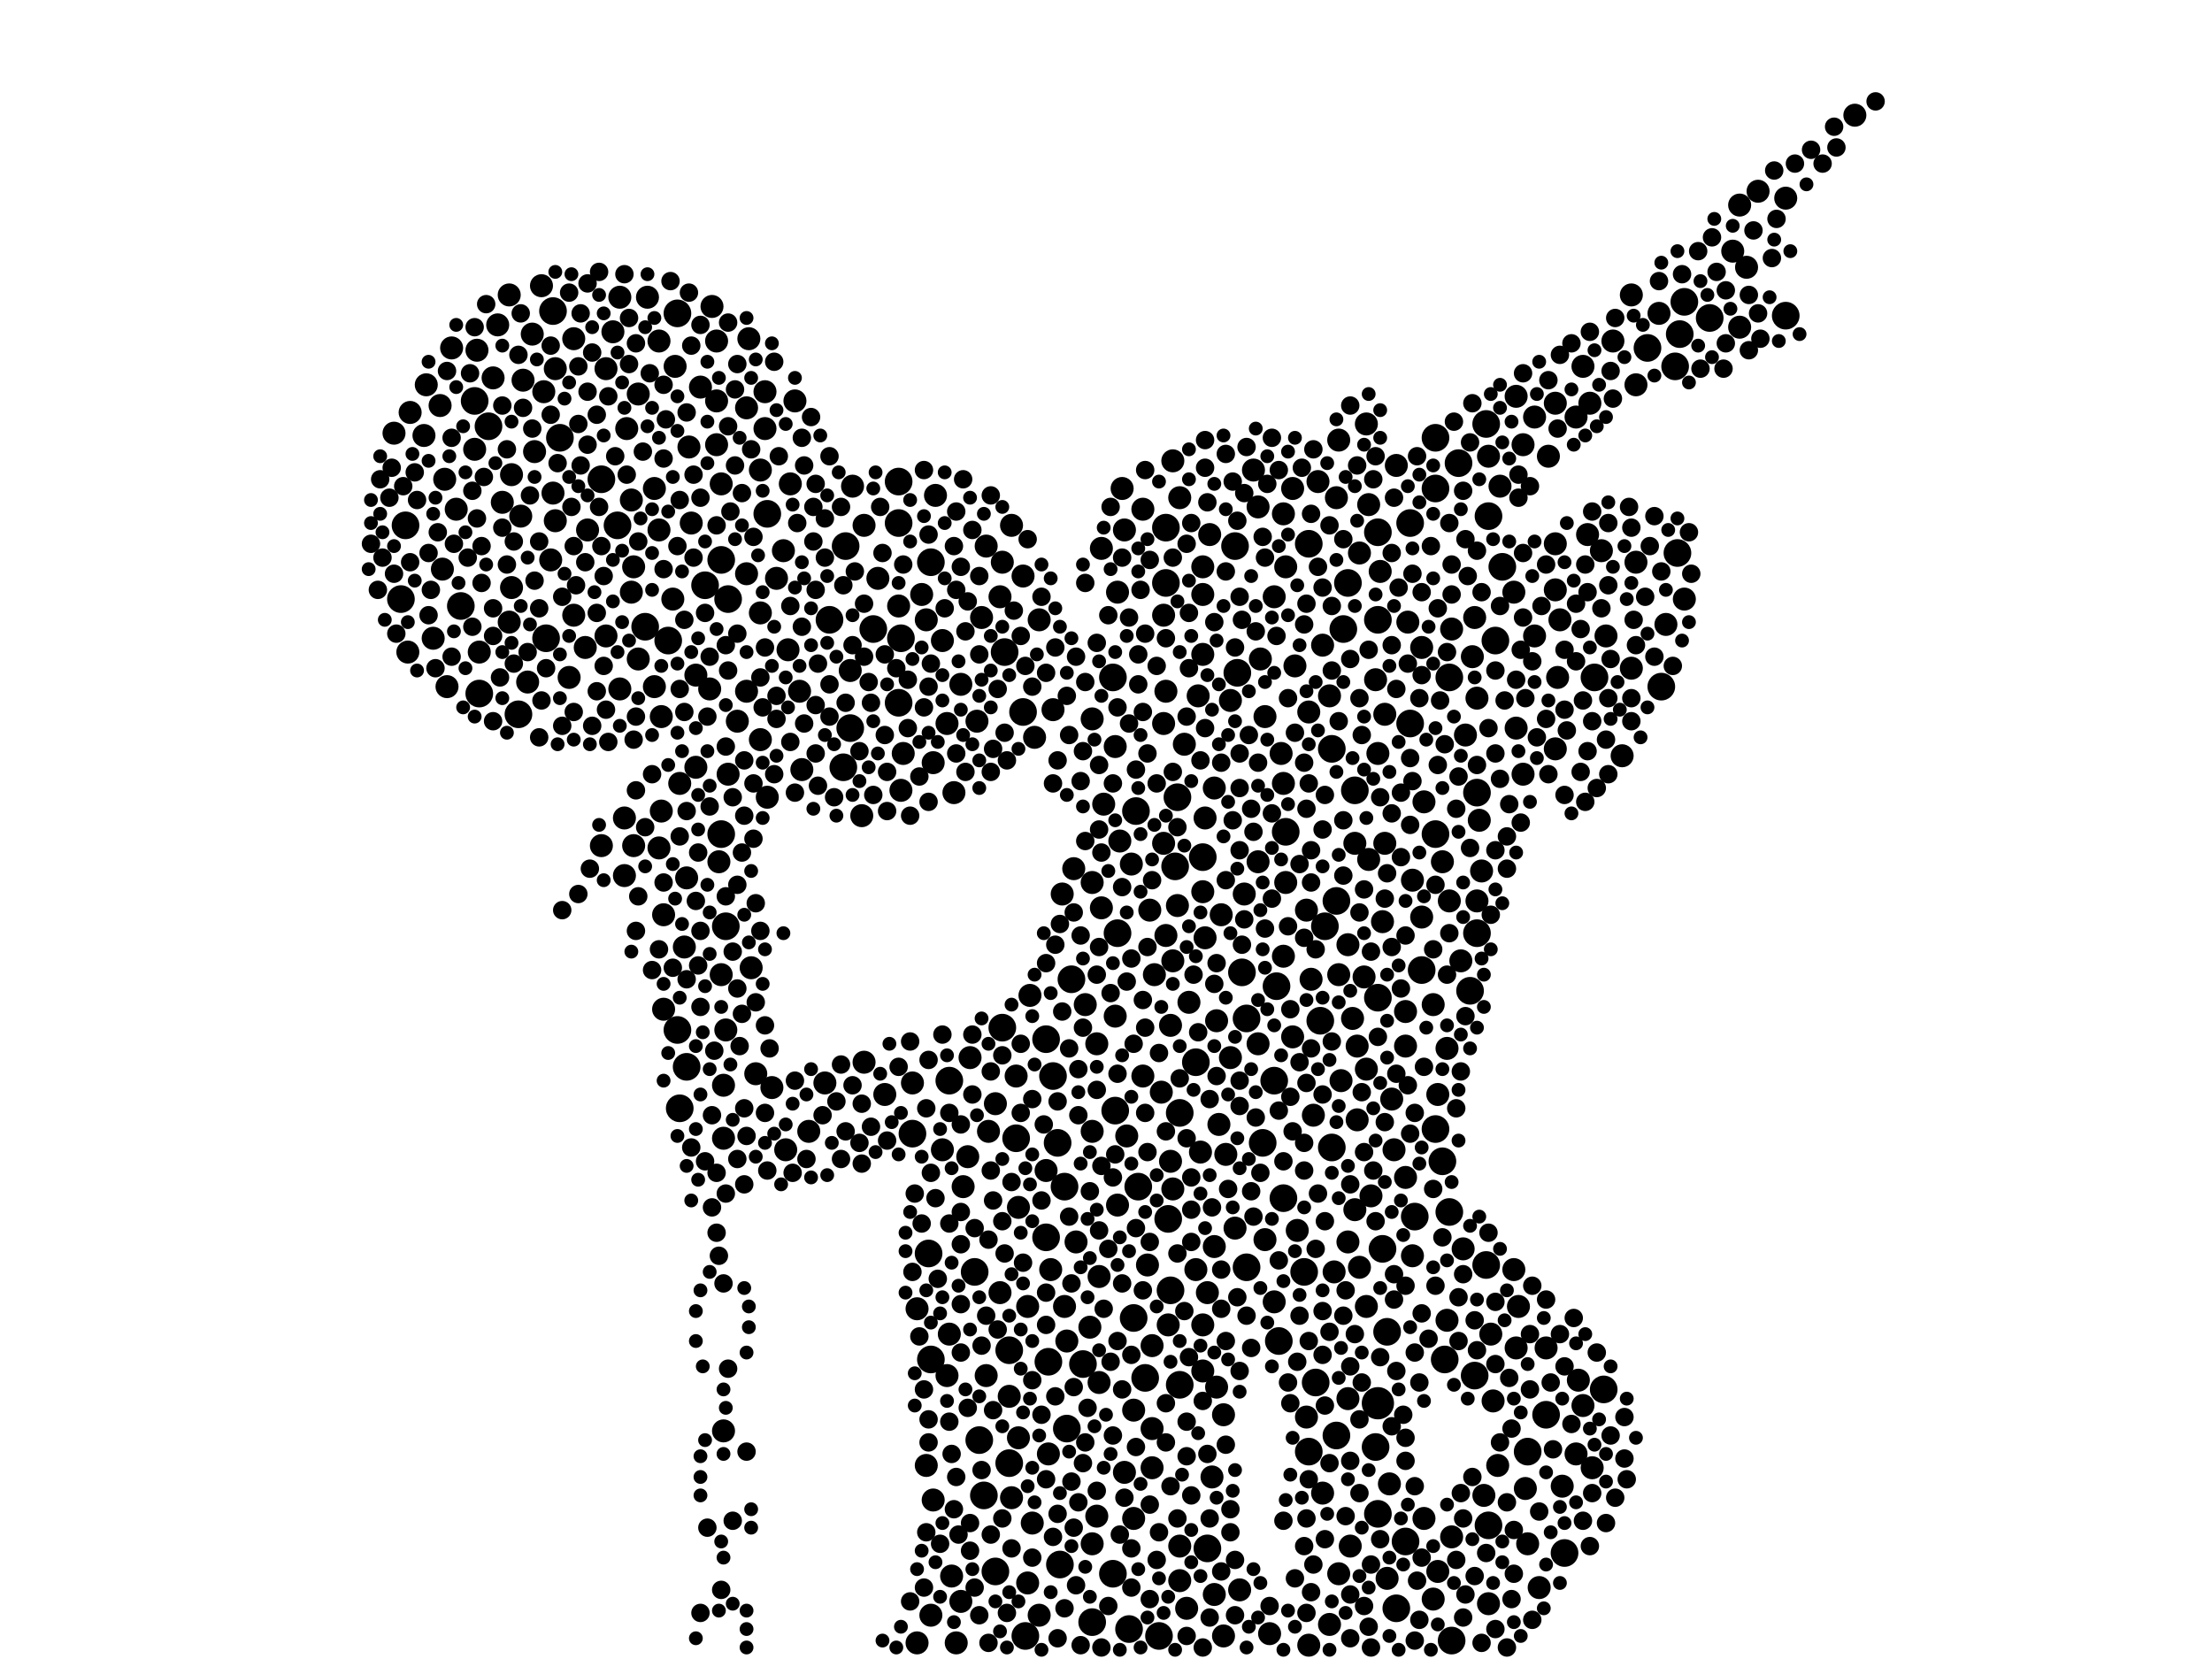 <?xml version="1.0" encoding="utf-8"?>
<svg xmlns="http://www.w3.org/2000/svg"
     xmlns:xlink="http://www.w3.org/1999/xlink" width="1920" height="1440" >

            <defs>
            <style type="text/css"><![CDATA[
circle {stroke: none;}
.c0 {fill: #000000;}
]]></style>
            </defs>
<rect x="0" y="0" width="1920" height="1440" fill="white"/>
<circle cx="1196" cy="1218" r="14" class="c0"/>
<circle cx="1132" cy="1104" r="12" class="c0"/>
<circle cx="1290" cy="1098" r="12" class="c0"/>
<circle cx="1258" cy="588" r="12" class="c0"/>
<circle cx="580" cy="556" r="12" class="c0"/>
<circle cx="480" cy="270" r="12" class="c0"/>
<circle cx="1024" cy="966" r="12" class="c0"/>
<circle cx="1160" cy="1246" r="12" class="c0"/>
<circle cx="630" cy="804" r="12" class="c0"/>
<circle cx="1020" cy="752" r="12" class="c0"/>
<circle cx="590" cy="962" r="12" class="c0"/>
<circle cx="808" cy="1180" r="12" class="c0"/>
<circle cx="1078" cy="844" r="12" class="c0"/>
<circle cx="1458" cy="290" r="12" class="c0"/>
<circle cx="872" cy="566" r="12" class="c0"/>
<circle cx="1166" cy="546" r="12" class="c0"/>
<circle cx="846" cy="1104" r="12" class="c0"/>
<circle cx="1074" cy="584" r="12" class="c0"/>
<circle cx="914" cy="934" r="12" class="c0"/>
<circle cx="1224" cy="454" r="12" class="c0"/>
<circle cx="416" cy="602" r="12" class="c0"/>
<circle cx="588" cy="894" r="12" class="c0"/>
<circle cx="1462" cy="262" r="12" class="c0"/>
<circle cx="1292" cy="1324" r="12" class="c0"/>
<circle cx="1266" cy="402" r="12" class="c0"/>
<circle cx="870" cy="892" r="12" class="c0"/>
<circle cx="1156" cy="996" r="12" class="c0"/>
<circle cx="1136" cy="472" r="12" class="c0"/>
<circle cx="1282" cy="810" r="12" class="c0"/>
<circle cx="1196" cy="462" r="12" class="c0"/>
<circle cx="1298" cy="556" r="12" class="c0"/>
<circle cx="824" cy="938" r="12" class="c0"/>
<circle cx="1484" cy="276" r="12" class="c0"/>
<circle cx="1392" cy="1206" r="12" class="c0"/>
<circle cx="966" cy="1366" r="12" class="c0"/>
<circle cx="1170" cy="506" r="12" class="c0"/>
<circle cx="876" cy="1270" r="12" class="c0"/>
<circle cx="876" cy="1172" r="12" class="c0"/>
<circle cx="1454" cy="318" r="12" class="c0"/>
<circle cx="1146" cy="886" r="12" class="c0"/>
<circle cx="970" cy="810" r="12" class="c0"/>
<circle cx="1006" cy="1420" r="12" class="c0"/>
<circle cx="1108" cy="856" r="12" class="c0"/>
<circle cx="988" cy="1030" r="12" class="c0"/>
<circle cx="626" cy="486" r="12" class="c0"/>
<circle cx="1200" cy="1084" r="12" class="c0"/>
<circle cx="1260" cy="1424" r="12" class="c0"/>
<circle cx="882" cy="988" r="12" class="c0"/>
<circle cx="1038" cy="922" r="12" class="c0"/>
<circle cx="1196" cy="538" r="12" class="c0"/>
<circle cx="1044" cy="744" r="12" class="c0"/>
<circle cx="1224" cy="628" r="12" class="c0"/>
<circle cx="1220" cy="1338" r="12" class="c0"/>
<circle cx="780" cy="418" r="12" class="c0"/>
<circle cx="412" cy="348" r="12" class="c0"/>
<circle cx="1022" cy="692" r="12" class="c0"/>
<circle cx="940" cy="1184" r="12" class="c0"/>
<circle cx="948" cy="1408" r="12" class="c0"/>
<circle cx="632" cy="520" r="12" class="c0"/>
<circle cx="596" cy="926" r="12" class="c0"/>
<circle cx="1194" cy="1256" r="12" class="c0"/>
<circle cx="1014" cy="1058" r="12" class="c0"/>
<circle cx="1246" cy="380" r="12" class="c0"/>
<circle cx="1246" cy="980" r="12" class="c0"/>
<circle cx="1292" cy="448" r="12" class="c0"/>
<circle cx="1246" cy="724" r="12" class="c0"/>
<circle cx="734" cy="474" r="12" class="c0"/>
<circle cx="1082" cy="884" r="12" class="c0"/>
<circle cx="920" cy="1358" r="12" class="c0"/>
<circle cx="732" cy="666" r="12" class="c0"/>
<circle cx="1082" cy="1100" r="12" class="c0"/>
<circle cx="924" cy="1030" r="12" class="c0"/>
<circle cx="1106" cy="938" r="12" class="c0"/>
<circle cx="926" cy="1240" r="12" class="c0"/>
<circle cx="792" cy="984" r="12" class="c0"/>
<circle cx="1276" cy="860" r="12" class="c0"/>
<circle cx="994" cy="1196" r="12" class="c0"/>
<circle cx="1114" cy="1040" r="12" class="c0"/>
<circle cx="966" cy="588" r="12" class="c0"/>
<circle cx="738" cy="632" r="12" class="c0"/>
<circle cx="986" cy="704" r="12" class="c0"/>
<circle cx="1442" cy="596" r="12" class="c0"/>
<circle cx="984" cy="1144" r="12" class="c0"/>
<circle cx="1430" cy="302" r="12" class="c0"/>
<circle cx="1136" cy="1260" r="12" class="c0"/>
<circle cx="908" cy="1074" r="12" class="c0"/>
<circle cx="1176" cy="686" r="12" class="c0"/>
<circle cx="1160" cy="782" r="12" class="c0"/>
<circle cx="888" cy="618" r="12" class="c0"/>
<circle cx="808" cy="488" r="12" class="c0"/>
<circle cx="536" cy="456" r="12" class="c0"/>
<circle cx="1016" cy="1120" r="12" class="c0"/>
<circle cx="782" cy="554" r="12" class="c0"/>
<circle cx="1072" cy="474" r="12" class="c0"/>
<circle cx="522" cy="416" r="12" class="c0"/>
<circle cx="626" cy="724" r="12" class="c0"/>
<circle cx="352" cy="456" r="12" class="c0"/>
<circle cx="1150" cy="804" r="12" class="c0"/>
<circle cx="612" cy="508" r="12" class="c0"/>
<circle cx="1096" cy="992" r="12" class="c0"/>
<circle cx="1024" cy="1202" r="12" class="c0"/>
<circle cx="1196" cy="866" r="12" class="c0"/>
<circle cx="1048" cy="1344" r="12" class="c0"/>
<circle cx="968" cy="964" r="12" class="c0"/>
<circle cx="1246" cy="424" r="12" class="c0"/>
<circle cx="1252" cy="1008" r="12" class="c0"/>
<circle cx="474" cy="554" r="12" class="c0"/>
<circle cx="1326" cy="1260" r="12" class="c0"/>
<circle cx="1342" cy="1228" r="12" class="c0"/>
<circle cx="1212" cy="1396" r="12" class="c0"/>
<circle cx="1110" cy="1164" r="12" class="c0"/>
<circle cx="918" cy="992" r="12" class="c0"/>
<circle cx="450" cy="620" r="12" class="c0"/>
<circle cx="588" cy="272" r="12" class="c0"/>
<circle cx="1234" cy="842" r="12" class="c0"/>
<circle cx="348" cy="520" r="12" class="c0"/>
<circle cx="1290" cy="368" r="12" class="c0"/>
<circle cx="1012" cy="506" r="12" class="c0"/>
<circle cx="1196" cy="1314" r="12" class="c0"/>
<circle cx="1304" cy="492" r="12" class="c0"/>
<circle cx="1204" cy="1156" r="12" class="c0"/>
<circle cx="780" cy="454" r="12" class="c0"/>
<circle cx="1156" cy="650" r="12" class="c0"/>
<circle cx="908" cy="902" r="12" class="c0"/>
<circle cx="666" cy="446" r="12" class="c0"/>
<circle cx="1254" cy="1180" r="12" class="c0"/>
<circle cx="758" cy="546" r="12" class="c0"/>
<circle cx="1384" cy="588" r="12" class="c0"/>
<circle cx="980" cy="1414" r="12" class="c0"/>
<circle cx="910" cy="1182" r="12" class="c0"/>
<circle cx="1456" cy="480" r="12" class="c0"/>
<circle cx="864" cy="1364" r="12" class="c0"/>
<circle cx="930" cy="850" r="12" class="c0"/>
<circle cx="1280" cy="1194" r="12" class="c0"/>
<circle cx="1358" cy="1348" r="12" class="c0"/>
<circle cx="720" cy="538" r="12" class="c0"/>
<circle cx="890" cy="1420" r="12" class="c0"/>
<circle cx="780" cy="610" r="12" class="c0"/>
<circle cx="1228" cy="1056" r="12" class="c0"/>
<circle cx="486" cy="380" r="12" class="c0"/>
<circle cx="1116" cy="722" r="12" class="c0"/>
<circle cx="1142" cy="1200" r="12" class="c0"/>
<circle cx="854" cy="1298" r="12" class="c0"/>
<circle cx="1550" cy="274" r="12" class="c0"/>
<circle cx="1282" cy="688" r="12" class="c0"/>
<circle cx="400" cy="526" r="12" class="c0"/>
<circle cx="1258" cy="1052" r="12" class="c0"/>
<circle cx="560" cy="544" r="12" class="c0"/>
<circle cx="806" cy="1088" r="12" class="c0"/>
<circle cx="424" cy="370" r="12" class="c0"/>
<circle cx="1012" cy="458" r="12" class="c0"/>
<circle cx="850" cy="1250" r="12" class="c0"/>
<circle cx="1180" cy="480" r="10" class="c0"/>
<circle cx="908" cy="1016" r="10" class="c0"/>
<circle cx="1226" cy="764" r="10" class="c0"/>
<circle cx="1000" cy="1168" r="10" class="c0"/>
<circle cx="1112" cy="654" r="10" class="c0"/>
<circle cx="470" cy="248" r="10" class="c0"/>
<circle cx="1200" cy="800" r="10" class="c0"/>
<circle cx="1390" cy="478" r="10" class="c0"/>
<circle cx="1062" cy="1420" r="10" class="c0"/>
<circle cx="1610" cy="100" r="10" class="c0"/>
<circle cx="868" cy="518" r="10" class="c0"/>
<circle cx="976" cy="1278" r="10" class="c0"/>
<circle cx="1038" cy="1102" r="10" class="c0"/>
<circle cx="1220" cy="908" r="10" class="c0"/>
<circle cx="1420" cy="488" r="10" class="c0"/>
<circle cx="694" cy="600" r="10" class="c0"/>
<circle cx="664" cy="372" r="10" class="c0"/>
<circle cx="1116" cy="492" r="10" class="c0"/>
<circle cx="412" cy="390" r="10" class="c0"/>
<circle cx="1510" cy="284" r="10" class="c0"/>
<circle cx="1504" cy="218" r="10" class="c0"/>
<circle cx="836" cy="1030" r="10" class="c0"/>
<circle cx="1374" cy="1220" r="10" class="c0"/>
<circle cx="1350" cy="650" r="10" class="c0"/>
<circle cx="554" cy="342" r="10" class="c0"/>
<circle cx="696" cy="668" r="10" class="c0"/>
<circle cx="902" cy="538" r="10" class="c0"/>
<circle cx="1080" cy="776" r="10" class="c0"/>
<circle cx="1170" cy="820" r="10" class="c0"/>
<circle cx="604" cy="586" r="10" class="c0"/>
<circle cx="1012" cy="600" r="10" class="c0"/>
<circle cx="680" cy="478" r="10" class="c0"/>
<circle cx="910" cy="1262" r="10" class="c0"/>
<circle cx="1002" cy="846" r="10" class="c0"/>
<circle cx="1350" cy="512" r="10" class="c0"/>
<circle cx="1024" cy="1372" r="10" class="c0"/>
<circle cx="594" cy="822" r="10" class="c0"/>
<circle cx="1184" cy="848" r="10" class="c0"/>
<circle cx="1126" cy="1068" r="10" class="c0"/>
<circle cx="956" cy="788" r="10" class="c0"/>
<circle cx="1332" cy="552" r="10" class="c0"/>
<circle cx="1408" cy="656" r="10" class="c0"/>
<circle cx="898" cy="640" r="10" class="c0"/>
<circle cx="912" cy="1102" r="10" class="c0"/>
<circle cx="1018" cy="400" r="10" class="c0"/>
<circle cx="1208" cy="954" r="10" class="c0"/>
<circle cx="416" cy="566" r="10" class="c0"/>
<circle cx="1186" cy="368" r="10" class="c0"/>
<circle cx="1054" cy="684" r="10" class="c0"/>
<circle cx="618" cy="266" r="10" class="c0"/>
<circle cx="834" cy="594" r="10" class="c0"/>
<circle cx="1510" cy="178" r="10" class="c0"/>
<circle cx="956" cy="476" r="10" class="c0"/>
<circle cx="1416" cy="256" r="10" class="c0"/>
<circle cx="1174" cy="884" r="10" class="c0"/>
<circle cx="1378" cy="464" r="10" class="c0"/>
<circle cx="804" cy="1272" r="10" class="c0"/>
<circle cx="984" cy="1224" r="10" class="c0"/>
<circle cx="648" cy="354" r="10" class="c0"/>
<circle cx="538" cy="598" r="10" class="c0"/>
<circle cx="1044" cy="1150" r="10" class="c0"/>
<circle cx="858" cy="982" r="10" class="c0"/>
<circle cx="1044" cy="1190" r="10" class="c0"/>
<circle cx="532" cy="288" r="10" class="c0"/>
<circle cx="1178" cy="972" r="10" class="c0"/>
<circle cx="808" cy="1402" r="10" class="c0"/>
<circle cx="810" cy="662" r="10" class="c0"/>
<circle cx="1234" cy="562" r="10" class="c0"/>
<circle cx="1278" cy="570" r="10" class="c0"/>
<circle cx="384" cy="494" r="10" class="c0"/>
<circle cx="1236" cy="696" r="10" class="c0"/>
<circle cx="1010" cy="628" r="10" class="c0"/>
<circle cx="1076" cy="1380" r="10" class="c0"/>
<circle cx="690" cy="348" r="10" class="c0"/>
<circle cx="1092" cy="440" r="10" class="c0"/>
<circle cx="562" cy="258" r="10" class="c0"/>
<circle cx="376" cy="554" r="10" class="c0"/>
<circle cx="1322" cy="386" r="10" class="c0"/>
<circle cx="1176" cy="1050" r="10" class="c0"/>
<circle cx="848" cy="626" r="10" class="c0"/>
<circle cx="1368" cy="362" r="10" class="c0"/>
<circle cx="1046" cy="710" r="10" class="c0"/>
<circle cx="952" cy="1316" r="10" class="c0"/>
<circle cx="442" cy="256" r="10" class="c0"/>
<circle cx="472" cy="340" r="10" class="c0"/>
<circle cx="992" cy="442" r="10" class="c0"/>
<circle cx="342" cy="376" r="10" class="c0"/>
<circle cx="948" cy="624" r="10" class="c0"/>
<circle cx="1336" cy="1378" r="10" class="c0"/>
<circle cx="674" cy="502" r="10" class="c0"/>
<circle cx="1284" cy="712" r="10" class="c0"/>
<circle cx="1114" cy="830" r="10" class="c0"/>
<circle cx="458" cy="592" r="10" class="c0"/>
<circle cx="768" cy="950" r="10" class="c0"/>
<circle cx="948" cy="766" r="10" class="c0"/>
<circle cx="1018" cy="1032" r="10" class="c0"/>
<circle cx="972" cy="730" r="10" class="c0"/>
<circle cx="954" cy="1108" r="10" class="c0"/>
<circle cx="478" cy="486" r="10" class="c0"/>
<circle cx="1016" cy="890" r="10" class="c0"/>
<circle cx="1186" cy="1134" r="10" class="c0"/>
<circle cx="388" cy="596" r="10" class="c0"/>
<circle cx="1196" cy="654" r="10" class="c0"/>
<circle cx="1256" cy="1146" r="10" class="c0"/>
<circle cx="1116" cy="766" r="10" class="c0"/>
<circle cx="584" cy="520" r="10" class="c0"/>
<circle cx="1324" cy="1292" r="10" class="c0"/>
<circle cx="1054" cy="1082" r="10" class="c0"/>
<circle cx="356" cy="358" r="10" class="c0"/>
<circle cx="1148" cy="560" r="10" class="c0"/>
<circle cx="1072" cy="1066" r="10" class="c0"/>
<circle cx="548" cy="514" r="10" class="c0"/>
<circle cx="1044" cy="492" r="10" class="c0"/>
<circle cx="444" cy="510" r="10" class="c0"/>
<circle cx="952" cy="906" r="10" class="c0"/>
<circle cx="568" cy="596" r="10" class="c0"/>
<circle cx="1052" cy="1282" r="10" class="c0"/>
<circle cx="1248" cy="1364" r="10" class="c0"/>
<circle cx="878" cy="456" r="10" class="c0"/>
<circle cx="1102" cy="1418" r="10" class="c0"/>
<circle cx="1316" cy="344" r="10" class="c0"/>
<circle cx="1416" cy="580" r="10" class="c0"/>
<circle cx="1162" cy="1366" r="10" class="c0"/>
<circle cx="596" cy="762" r="10" class="c0"/>
<circle cx="436" cy="436" r="10" class="c0"/>
<circle cx="970" cy="514" r="10" class="c0"/>
<circle cx="1202" cy="732" r="10" class="c0"/>
<circle cx="804" cy="538" r="10" class="c0"/>
<circle cx="1272" cy="638" r="10" class="c0"/>
<circle cx="1258" cy="782" r="10" class="c0"/>
<circle cx="498" cy="294" r="10" class="c0"/>
<circle cx="824" cy="1158" r="10" class="c0"/>
<circle cx="842" cy="918" r="10" class="c0"/>
<circle cx="1122" cy="424" r="10" class="c0"/>
<circle cx="396" cy="442" r="10" class="c0"/>
<circle cx="864" cy="958" r="10" class="c0"/>
<circle cx="1010" cy="534" r="10" class="c0"/>
<circle cx="834" cy="1390" r="10" class="c0"/>
<circle cx="1260" cy="546" r="10" class="c0"/>
<circle cx="494" cy="588" r="10" class="c0"/>
<circle cx="826" cy="1368" r="10" class="c0"/>
<circle cx="1060" cy="794" r="10" class="c0"/>
<circle cx="888" cy="500" r="10" class="c0"/>
<circle cx="1088" cy="408" r="10" class="c0"/>
<circle cx="922" cy="776" r="10" class="c0"/>
<circle cx="968" cy="648" r="10" class="c0"/>
<circle cx="948" cy="982" r="10" class="c0"/>
<circle cx="1032" cy="870" r="10" class="c0"/>
<circle cx="792" cy="940" r="10" class="c0"/>
<circle cx="840" cy="1004" r="10" class="c0"/>
<circle cx="748" cy="708" r="10" class="c0"/>
<circle cx="1154" cy="604" r="10" class="c0"/>
<circle cx="1292" cy="1392" r="10" class="c0"/>
<circle cx="974" cy="424" r="10" class="c0"/>
<circle cx="876" cy="1212" r="10" class="c0"/>
<circle cx="1170" cy="1214" r="10" class="c0"/>
<circle cx="1134" cy="1230" r="10" class="c0"/>
<circle cx="1382" cy="1274" r="10" class="c0"/>
<circle cx="1374" cy="318" r="10" class="c0"/>
<circle cx="1022" cy="786" r="10" class="c0"/>
<circle cx="1314" cy="1102" r="10" class="c0"/>
<circle cx="1046" cy="814" r="10" class="c0"/>
<circle cx="660" cy="532" r="10" class="c0"/>
<circle cx="1092" cy="906" r="10" class="c0"/>
<circle cx="1106" cy="518" r="10" class="c0"/>
<circle cx="652" cy="840" r="10" class="c0"/>
<circle cx="818" cy="998" r="10" class="c0"/>
<circle cx="462" cy="290" r="10" class="c0"/>
<circle cx="392" cy="302" r="10" class="c0"/>
<circle cx="1226" cy="1090" r="10" class="c0"/>
<circle cx="1012" cy="812" r="10" class="c0"/>
<circle cx="800" cy="516" r="10" class="c0"/>
<circle cx="370" cy="334" r="10" class="c0"/>
<circle cx="684" cy="564" r="10" class="c0"/>
<circle cx="1282" cy="606" r="10" class="c0"/>
<circle cx="686" cy="420" r="10" class="c0"/>
<circle cx="784" cy="654" r="10" class="c0"/>
<circle cx="1144" cy="418" r="10" class="c0"/>
<circle cx="622" cy="348" r="10" class="c0"/>
<circle cx="1206" cy="1288" r="10" class="c0"/>
<circle cx="1050" cy="464" r="10" class="c0"/>
<circle cx="1114" cy="680" r="10" class="c0"/>
<circle cx="856" cy="474" r="10" class="c0"/>
<circle cx="1186" cy="928" r="10" class="c0"/>
<circle cx="1068" cy="608" r="10" class="c0"/>
<circle cx="1190" cy="1038" r="10" class="c0"/>
<circle cx="958" cy="698" r="10" class="c0"/>
<circle cx="902" cy="1402" r="10" class="c0"/>
<circle cx="480" cy="428" r="10" class="c0"/>
<circle cx="822" cy="628" r="10" class="c0"/>
<circle cx="946" cy="1152" r="10" class="c0"/>
<circle cx="1158" cy="1104" r="10" class="c0"/>
<circle cx="1058" cy="976" r="10" class="c0"/>
<circle cx="510" cy="460" r="10" class="c0"/>
<circle cx="1124" cy="578" r="10" class="c0"/>
<circle cx="828" cy="688" r="10" class="c0"/>
<circle cx="1178" cy="908" r="10" class="c0"/>
<circle cx="1550" cy="172" r="10" class="c0"/>
<circle cx="572" cy="296" r="10" class="c0"/>
<circle cx="992" cy="934" r="10" class="c0"/>
<circle cx="1394" cy="552" r="10" class="c0"/>
<circle cx="1180" cy="1100" r="10" class="c0"/>
<circle cx="1352" cy="588" r="10" class="c0"/>
<circle cx="576" cy="794" r="10" class="c0"/>
<circle cx="934" cy="1078" r="10" class="c0"/>
<circle cx="542" cy="710" r="10" class="c0"/>
<circle cx="354" cy="566" r="10" class="c0"/>
<circle cx="482" cy="452" r="10" class="c0"/>
<circle cx="1160" cy="432" r="10" class="c0"/>
<circle cx="822" cy="1194" r="10" class="c0"/>
<circle cx="626" cy="420" r="10" class="c0"/>
<circle cx="600" cy="454" r="10" class="c0"/>
<circle cx="1024" cy="1342" r="10" class="c0"/>
<circle cx="1016" cy="1008" r="10" class="c0"/>
<circle cx="1140" cy="968" r="10" class="c0"/>
<circle cx="1210" cy="998" r="10" class="c0"/>
<circle cx="666" cy="692" r="10" class="c0"/>
<circle cx="1098" cy="622" r="10" class="c0"/>
<circle cx="1288" cy="1298" r="10" class="c0"/>
<circle cx="648" cy="600" r="10" class="c0"/>
<circle cx="716" cy="940" r="10" class="c0"/>
<circle cx="1244" cy="872" r="10" class="c0"/>
<circle cx="1220" cy="878" r="10" class="c0"/>
<circle cx="650" cy="294" r="10" class="c0"/>
<circle cx="1014" cy="1150" r="10" class="c0"/>
<circle cx="782" cy="686" r="10" class="c0"/>
<circle cx="1202" cy="620" r="10" class="c0"/>
<circle cx="1350" cy="350" r="10" class="c0"/>
<circle cx="1342" cy="1170" r="10" class="c0"/>
<circle cx="574" cy="622" r="10" class="c0"/>
<circle cx="1420" cy="334" r="10" class="c0"/>
<circle cx="1106" cy="1130" r="10" class="c0"/>
<circle cx="1282" cy="782" r="10" class="c0"/>
<circle cx="1198" cy="496" r="10" class="c0"/>
<circle cx="1446" cy="542" r="10" class="c0"/>
<circle cx="630" cy="894" r="10" class="c0"/>
<circle cx="810" cy="1302" r="10" class="c0"/>
<circle cx="628" cy="1242" r="10" class="c0"/>
<circle cx="482" cy="320" r="10" class="c0"/>
<circle cx="382" cy="352" r="10" class="c0"/>
<circle cx="1314" cy="514" r="10" class="c0"/>
<circle cx="738" cy="582" r="10" class="c0"/>
<circle cx="1318" cy="1134" r="10" class="c0"/>
<circle cx="1098" cy="1076" r="10" class="c0"/>
<circle cx="598" cy="388" r="10" class="c0"/>
<circle cx="1044" cy="516" r="10" class="c0"/>
<circle cx="1154" cy="1410" r="10" class="c0"/>
<circle cx="1018" cy="834" r="10" class="c0"/>
<circle cx="1000" cy="1240" r="10" class="c0"/>
<circle cx="968" cy="882" r="10" class="c0"/>
<circle cx="1092" cy="748" r="10" class="c0"/>
<circle cx="984" cy="1318" r="10" class="c0"/>
<circle cx="660" cy="408" r="10" class="c0"/>
<circle cx="1370" cy="1198" r="10" class="c0"/>
<circle cx="622" cy="386" r="10" class="c0"/>
<circle cx="1332" cy="362" r="10" class="c0"/>
<circle cx="998" cy="790" r="10" class="c0"/>
<circle cx="926" cy="1164" r="10" class="c0"/>
<circle cx="1462" cy="520" r="10" class="c0"/>
<circle cx="702" cy="982" r="10" class="c0"/>
<circle cx="544" cy="372" r="10" class="c0"/>
<circle cx="1526" cy="166" r="10" class="c0"/>
<circle cx="892" cy="1134" r="10" class="c0"/>
<circle cx="1256" cy="910" r="10" class="c0"/>
<circle cx="1350" cy="472" r="10" class="c0"/>
<circle cx="878" cy="1300" r="10" class="c0"/>
<circle cx="1162" cy="846" r="10" class="c0"/>
<circle cx="740" cy="422" r="10" class="c0"/>
<circle cx="574" cy="704" r="10" class="c0"/>
<circle cx="1024" cy="432" r="10" class="c0"/>
<circle cx="628" cy="988" r="10" class="c0"/>
<circle cx="1316" cy="632" r="10" class="c0"/>
<circle cx="1316" cy="1170" r="10" class="c0"/>
<circle cx="1260" cy="1334" r="10" class="c0"/>
<circle cx="1322" cy="672" r="10" class="c0"/>
<circle cx="1044" cy="568" r="10" class="c0"/>
<circle cx="664" cy="340" r="10" class="c0"/>
<circle cx="970" cy="1046" r="10" class="c0"/>
<circle cx="1244" cy="1388" r="10" class="c0"/>
<circle cx="538" cy="258" r="10" class="c0"/>
<circle cx="894" cy="864" r="10" class="c0"/>
<circle cx="1122" cy="900" r="10" class="c0"/>
<circle cx="624" cy="748" r="10" class="c0"/>
<circle cx="1194" cy="590" r="10" class="c0"/>
<circle cx="884" cy="1048" r="10" class="c0"/>
<circle cx="548" cy="434" r="10" class="c0"/>
<circle cx="1054" cy="1384" r="10" class="c0"/>
<circle cx="1172" cy="1342" r="10" class="c0"/>
<circle cx="568" cy="424" r="10" class="c0"/>
<circle cx="818" cy="556" r="10" class="c0"/>
<circle cx="1380" cy="350" r="10" class="c0"/>
<circle cx="978" cy="986" r="10" class="c0"/>
<circle cx="640" cy="626" r="10" class="c0"/>
<circle cx="1176" cy="732" r="10" class="c0"/>
<circle cx="554" cy="572" r="10" class="c0"/>
<circle cx="1344" cy="396" r="10" class="c0"/>
<circle cx="830" cy="1426" r="10" class="c0"/>
<circle cx="896" cy="1322" r="10" class="c0"/>
<circle cx="626" cy="846" r="10" class="c0"/>
<circle cx="1294" cy="1158" r="10" class="c0"/>
<circle cx="914" cy="616" r="10" class="c0"/>
<circle cx="616" cy="598" r="10" class="c0"/>
<circle cx="1212" cy="404" r="10" class="c0"/>
<circle cx="1248" cy="950" r="10" class="c0"/>
<circle cx="852" cy="536" r="10" class="c0"/>
<circle cx="1188" cy="746" r="10" class="c0"/>
<circle cx="1008" cy="948" r="10" class="c0"/>
<circle cx="442" cy="540" r="10" class="c0"/>
<circle cx="604" cy="666" r="10" class="c0"/>
<circle cx="1056" cy="886" r="10" class="c0"/>
<circle cx="590" cy="680" r="10" class="c0"/>
<circle cx="1270" cy="1084" r="10" class="c0"/>
<circle cx="1220" cy="1022" r="10" class="c0"/>
<circle cx="550" cy="492" r="10" class="c0"/>
<circle cx="892" cy="1374" r="10" class="c0"/>
<circle cx="414" cy="304" r="10" class="c0"/>
<circle cx="386" cy="416" r="10" class="c0"/>
<circle cx="1164" cy="938" r="10" class="c0"/>
<circle cx="1010" cy="732" r="10" class="c0"/>
<circle cx="498" cy="534" r="10" class="c0"/>
<circle cx="622" cy="296" r="10" class="c0"/>
<circle cx="682" cy="998" r="10" class="c0"/>
<circle cx="1148" cy="1296" r="10" class="c0"/>
<circle cx="444" cy="412" r="10" class="c0"/>
<circle cx="954" cy="1200" r="10" class="c0"/>
<circle cx="368" cy="378" r="10" class="c0"/>
<circle cx="1188" cy="438" r="10" class="c0"/>
<circle cx="868" cy="1122" r="10" class="c0"/>
<circle cx="976" cy="460" r="10" class="c0"/>
<circle cx="1162" cy="382" r="10" class="c0"/>
<circle cx="1296" cy="1216" r="10" class="c0"/>
<circle cx="1136" cy="1428" r="10" class="c0"/>
<circle cx="452" cy="448" r="10" class="c0"/>
<circle cx="628" cy="942" r="10" class="c0"/>
<circle cx="508" cy="562" r="10" class="c0"/>
<circle cx="1056" cy="1204" r="10" class="c0"/>
<circle cx="812" cy="430" r="10" class="c0"/>
<circle cx="1302" cy="422" r="10" class="c0"/>
<circle cx="1356" cy="1290" r="10" class="c0"/>
<circle cx="526" cy="552" r="10" class="c0"/>
<circle cx="870" cy="488" r="10" class="c0"/>
<circle cx="1040" cy="604" r="10" class="c0"/>
<circle cx="1234" cy="796" r="10" class="c0"/>
<circle cx="948" cy="1340" r="10" class="c0"/>
<circle cx="1204" cy="1370" r="10" class="c0"/>
<circle cx="1368" cy="1262" r="10" class="c0"/>
<circle cx="1326" cy="1340" r="10" class="c0"/>
<circle cx="762" cy="502" r="10" class="c0"/>
<circle cx="1062" cy="1228" r="10" class="c0"/>
<circle cx="942" cy="872" r="10" class="c0"/>
<circle cx="454" cy="330" r="10" class="c0"/>
<circle cx="750" cy="922" r="10" class="c0"/>
<circle cx="796" cy="1426" r="10" class="c0"/>
<circle cx="656" cy="932" r="10" class="c0"/>
<circle cx="796" cy="1136" r="10" class="c0"/>
<circle cx="1516" cy="232" r="10" class="c0"/>
<circle cx="428" cy="328" r="10" class="c0"/>
<circle cx="1094" cy="572" r="10" class="c0"/>
<circle cx="1354" cy="538" r="10" class="c0"/>
<circle cx="572" cy="736" r="10" class="c0"/>
<circle cx="648" cy="498" r="10" class="c0"/>
<circle cx="1440" cy="272" r="10" class="c0"/>
<circle cx="856" cy="1194" r="10" class="c0"/>
<circle cx="432" cy="282" r="10" class="c0"/>
<circle cx="1068" cy="918" r="10" class="c0"/>
<circle cx="1286" cy="756" r="10" class="c0"/>
<circle cx="1400" cy="296" r="10" class="c0"/>
<circle cx="1044" cy="774" r="10" class="c0"/>
<circle cx="1134" cy="790" r="10" class="c0"/>
<circle cx="780" cy="526" r="10" class="c0"/>
<circle cx="1028" cy="646" r="10" class="c0"/>
<circle cx="1292" cy="396" r="10" class="c0"/>
<circle cx="542" cy="760" r="10" class="c0"/>
<circle cx="1042" cy="1000" r="10" class="c0"/>
<circle cx="1138" cy="850" r="10" class="c0"/>
<circle cx="526" cy="320" r="10" class="c0"/>
<circle cx="996" cy="1098" r="10" class="c0"/>
<circle cx="586" cy="318" r="10" class="c0"/>
<circle cx="884" cy="1248" r="10" class="c0"/>
<circle cx="522" cy="734" r="10" class="c0"/>
<circle cx="982" cy="750" r="10" class="c0"/>
<circle cx="1030" cy="1396" r="10" class="c0"/>
<circle cx="464" cy="392" r="10" class="c0"/>
<circle cx="1280" cy="536" r="10" class="c0"/>
<circle cx="572" cy="460" r="10" class="c0"/>
<circle cx="750" cy="456" r="10" class="c0"/>
<circle cx="1114" cy="446" r="10" class="c0"/>
<circle cx="670" cy="944" r="10" class="c0"/>
<circle cx="1268" cy="834" r="10" class="c0"/>
<circle cx="660" cy="642" r="10" class="c0"/>
<circle cx="924" cy="1134" r="10" class="c0"/>
<circle cx="632" cy="672" r="10" class="c0"/>
<circle cx="932" cy="754" r="10" class="c0"/>
<circle cx="1048" cy="1122" r="10" class="c0"/>
<circle cx="1300" cy="1272" r="10" class="c0"/>
<circle cx="550" cy="734" r="10" class="c0"/>
<circle cx="1252" cy="748" r="10" class="c0"/>
<circle cx="1064" cy="1002" r="10" class="c0"/>
<circle cx="608" cy="336" r="10" class="c0"/>
<circle cx="1000" cy="1274" r="10" class="c0"/>
<circle cx="1222" cy="540" r="10" class="c0"/>
<circle cx="1170" cy="1078" r="10" class="c0"/>
<circle cx="1136" cy="618" r="10" class="c0"/>
<circle cx="576" cy="876" r="10" class="c0"/>
<circle cx="1236" cy="1318" r="10" class="c0"/>
<circle cx="882" cy="934" r="10" class="c0"/>
<circle cx="788" cy="632" r="8" class="c0"/>
<circle cx="1398" cy="1246" r="8" class="c0"/>
<circle cx="1216" cy="858" r="8" class="c0"/>
<circle cx="498" cy="618" r="8" class="c0"/>
<circle cx="1314" cy="1366" r="8" class="c0"/>
<circle cx="1378" cy="652" r="8" class="c0"/>
<circle cx="1302" cy="1252" r="8" class="c0"/>
<circle cx="440" cy="390" r="8" class="c0"/>
<circle cx="1236" cy="926" r="8" class="c0"/>
<circle cx="1310" cy="698" r="8" class="c0"/>
<circle cx="962" cy="1084" r="8" class="c0"/>
<circle cx="1138" cy="738" r="8" class="c0"/>
<circle cx="572" cy="824" r="8" class="c0"/>
<circle cx="1358" cy="690" r="8" class="c0"/>
<circle cx="1168" cy="1316" r="8" class="c0"/>
<circle cx="974" cy="1114" r="8" class="c0"/>
<circle cx="614" cy="1326" r="8" class="c0"/>
<circle cx="992" cy="618" r="8" class="c0"/>
<circle cx="1202" cy="780" r="8" class="c0"/>
<circle cx="1298" cy="1130" r="8" class="c0"/>
<circle cx="836" cy="416" r="8" class="c0"/>
<circle cx="1064" cy="1164" r="8" class="c0"/>
<circle cx="1594" cy="128" r="8" class="c0"/>
<circle cx="708" cy="420" r="8" class="c0"/>
<circle cx="1054" cy="854" r="8" class="c0"/>
<circle cx="768" cy="638" r="8" class="c0"/>
<circle cx="1012" cy="554" r="8" class="c0"/>
<circle cx="628" cy="1114" r="8" class="c0"/>
<circle cx="998" cy="1388" r="8" class="c0"/>
<circle cx="1132" cy="542" r="8" class="c0"/>
<circle cx="1280" cy="1368" r="8" class="c0"/>
<circle cx="996" cy="654" r="8" class="c0"/>
<circle cx="1182" cy="1200" r="8" class="c0"/>
<circle cx="724" cy="692" r="8" class="c0"/>
<circle cx="908" cy="1284" r="8" class="c0"/>
<circle cx="1142" cy="1084" r="8" class="c0"/>
<circle cx="1172" cy="572" r="8" class="c0"/>
<circle cx="1172" cy="1186" r="8" class="c0"/>
<circle cx="952" cy="946" r="8" class="c0"/>
<circle cx="1246" cy="1116" r="8" class="c0"/>
<circle cx="1172" cy="1384" r="8" class="c0"/>
<circle cx="804" cy="962" r="8" class="c0"/>
<circle cx="524" cy="500" r="8" class="c0"/>
<circle cx="646" cy="708" r="8" class="c0"/>
<circle cx="1064" cy="1254" r="8" class="c0"/>
<circle cx="992" cy="868" r="8" class="c0"/>
<circle cx="666" cy="1016" r="8" class="c0"/>
<circle cx="1172" cy="1268" r="8" class="c0"/>
<circle cx="1224" cy="658" r="8" class="c0"/>
<circle cx="1396" cy="606" r="8" class="c0"/>
<circle cx="834" cy="1132" r="8" class="c0"/>
<circle cx="1056" cy="836" r="8" class="c0"/>
<circle cx="1072" cy="562" r="8" class="c0"/>
<circle cx="1220" cy="1248" r="8" class="c0"/>
<circle cx="808" cy="576" r="8" class="c0"/>
<circle cx="1184" cy="1000" r="8" class="c0"/>
<circle cx="1132" cy="814" r="8" class="c0"/>
<circle cx="1260" cy="516" r="8" class="c0"/>
<circle cx="440" cy="490" r="8" class="c0"/>
<circle cx="1270" cy="426" r="8" class="c0"/>
<circle cx="1298" cy="1414" r="8" class="c0"/>
<circle cx="918" cy="956" r="8" class="c0"/>
<circle cx="1088" cy="1056" r="8" class="c0"/>
<circle cx="818" cy="898" r="8" class="c0"/>
<circle cx="964" cy="1182" r="8" class="c0"/>
<circle cx="932" cy="1204" r="8" class="c0"/>
<circle cx="956" cy="1012" r="8" class="c0"/>
<circle cx="1252" cy="1074" r="8" class="c0"/>
<circle cx="1460" cy="238" r="8" class="c0"/>
<circle cx="1318" cy="432" r="8" class="c0"/>
<circle cx="620" cy="912" r="8" class="c0"/>
<circle cx="830" cy="512" r="8" class="c0"/>
<circle cx="1076" cy="738" r="8" class="c0"/>
<circle cx="374" cy="512" r="8" class="c0"/>
<circle cx="662" cy="614" r="8" class="c0"/>
<circle cx="1538" cy="224" r="8" class="c0"/>
<circle cx="756" cy="978" r="8" class="c0"/>
<circle cx="512" cy="754" r="8" class="c0"/>
<circle cx="866" cy="598" r="8" class="c0"/>
<circle cx="866" cy="1154" r="8" class="c0"/>
<circle cx="640" cy="858" r="8" class="c0"/>
<circle cx="954" cy="822" r="8" class="c0"/>
<circle cx="778" cy="580" r="8" class="c0"/>
<circle cx="1070" cy="712" r="8" class="c0"/>
<circle cx="1396" cy="672" r="8" class="c0"/>
<circle cx="806" cy="696" r="8" class="c0"/>
<circle cx="406" cy="484" r="8" class="c0"/>
<circle cx="1076" cy="960" r="8" class="c0"/>
<circle cx="1232" cy="1200" r="8" class="c0"/>
<circle cx="1178" cy="404" r="8" class="c0"/>
<circle cx="1076" cy="1190" r="8" class="c0"/>
<circle cx="596" cy="358" r="8" class="c0"/>
<circle cx="972" cy="1332" r="8" class="c0"/>
<circle cx="640" cy="550" r="8" class="c0"/>
<circle cx="1468" cy="498" r="8" class="c0"/>
<circle cx="962" cy="1394" r="8" class="c0"/>
<circle cx="606" cy="740" r="8" class="c0"/>
<circle cx="584" cy="840" r="8" class="c0"/>
<circle cx="468" cy="470" r="8" class="c0"/>
<circle cx="1208" cy="706" r="8" class="c0"/>
<circle cx="664" cy="966" r="8" class="c0"/>
<circle cx="356" cy="488" r="8" class="c0"/>
<circle cx="862" cy="1042" r="8" class="c0"/>
<circle cx="342" cy="498" r="8" class="c0"/>
<circle cx="1306" cy="608" r="8" class="c0"/>
<circle cx="918" cy="660" r="8" class="c0"/>
<circle cx="1266" cy="1164" r="8" class="c0"/>
<circle cx="890" cy="578" r="8" class="c0"/>
<circle cx="1076" cy="654" r="8" class="c0"/>
<circle cx="1108" cy="552" r="8" class="c0"/>
<circle cx="952" cy="558" r="8" class="c0"/>
<circle cx="904" cy="1042" r="8" class="c0"/>
<circle cx="1474" cy="218" r="8" class="c0"/>
<circle cx="1078" cy="820" r="8" class="c0"/>
<circle cx="578" cy="364" r="8" class="c0"/>
<circle cx="1114" cy="1008" r="8" class="c0"/>
<circle cx="1046" cy="406" r="8" class="c0"/>
<circle cx="1156" cy="526" r="8" class="c0"/>
<circle cx="1298" cy="738" r="8" class="c0"/>
<circle cx="1118" cy="804" r="8" class="c0"/>
<circle cx="720" cy="396" r="8" class="c0"/>
<circle cx="1322" cy="536" r="8" class="c0"/>
<circle cx="824" cy="1234" r="8" class="c0"/>
<circle cx="784" cy="490" r="8" class="c0"/>
<circle cx="980" cy="536" r="8" class="c0"/>
<circle cx="1092" cy="662" r="8" class="c0"/>
<circle cx="1172" cy="1028" r="8" class="c0"/>
<circle cx="360" cy="410" r="8" class="c0"/>
<circle cx="916" cy="562" r="8" class="c0"/>
<circle cx="1286" cy="514" r="8" class="c0"/>
<circle cx="1052" cy="1048" r="8" class="c0"/>
<circle cx="688" cy="1018" r="8" class="c0"/>
<circle cx="608" cy="1400" r="8" class="c0"/>
<circle cx="1054" cy="540" r="8" class="c0"/>
<circle cx="1320" cy="714" r="8" class="c0"/>
<circle cx="1004" cy="578" r="8" class="c0"/>
<circle cx="1030" cy="1264" r="8" class="c0"/>
<circle cx="1120" cy="876" r="8" class="c0"/>
<circle cx="1136" cy="1164" r="8" class="c0"/>
<circle cx="1042" cy="660" r="8" class="c0"/>
<circle cx="622" cy="1018" r="8" class="c0"/>
<circle cx="996" cy="822" r="8" class="c0"/>
<circle cx="612" cy="532" r="8" class="c0"/>
<circle cx="1386" cy="1174" r="8" class="c0"/>
<circle cx="746" cy="992" r="8" class="c0"/>
<circle cx="806" cy="1232" r="8" class="c0"/>
<circle cx="922" cy="878" r="8" class="c0"/>
<circle cx="858" cy="1426" r="8" class="c0"/>
<circle cx="1076" cy="518" r="8" class="c0"/>
<circle cx="1378" cy="514" r="8" class="c0"/>
<circle cx="904" cy="1228" r="8" class="c0"/>
<circle cx="1022" cy="1088" r="8" class="c0"/>
<circle cx="686" cy="644" r="8" class="c0"/>
<circle cx="446" cy="576" r="8" class="c0"/>
<circle cx="730" cy="440" r="8" class="c0"/>
<circle cx="904" cy="518" r="8" class="c0"/>
<circle cx="1132" cy="992" r="8" class="c0"/>
<circle cx="616" cy="570" r="8" class="c0"/>
<circle cx="612" cy="1008" r="8" class="c0"/>
<circle cx="1056" cy="934" r="8" class="c0"/>
<circle cx="1522" cy="200" r="8" class="c0"/>
<circle cx="1018" cy="484" r="8" class="c0"/>
<circle cx="1066" cy="1032" r="8" class="c0"/>
<circle cx="1374" cy="1320" r="8" class="c0"/>
<circle cx="622" cy="456" r="8" class="c0"/>
<circle cx="618" cy="1048" r="8" class="c0"/>
<circle cx="1006" cy="914" r="8" class="c0"/>
<circle cx="788" cy="590" r="8" class="c0"/>
<circle cx="830" cy="444" r="8" class="c0"/>
<circle cx="846" cy="1066" r="8" class="c0"/>
<circle cx="930" cy="1286" r="8" class="c0"/>
<circle cx="958" cy="1136" r="8" class="c0"/>
<circle cx="1436" cy="570" r="8" class="c0"/>
<circle cx="814" cy="1110" r="8" class="c0"/>
<circle cx="1166" cy="1142" r="8" class="c0"/>
<circle cx="608" cy="808" r="8" class="c0"/>
<circle cx="1498" cy="252" r="8" class="c0"/>
<circle cx="388" cy="322" r="8" class="c0"/>
<circle cx="660" cy="588" r="8" class="c0"/>
<circle cx="1012" cy="982" r="8" class="c0"/>
<circle cx="1210" cy="1128" r="8" class="c0"/>
<circle cx="552" cy="808" r="8" class="c0"/>
<circle cx="1044" cy="1430" r="8" class="c0"/>
<circle cx="1476" cy="320" r="8" class="c0"/>
<circle cx="816" cy="1340" r="8" class="c0"/>
<circle cx="1084" cy="638" r="8" class="c0"/>
<circle cx="1194" cy="1060" r="8" class="c0"/>
<circle cx="1070" cy="418" r="8" class="c0"/>
<circle cx="660" cy="808" r="8" class="c0"/>
<circle cx="1046" cy="632" r="8" class="c0"/>
<circle cx="952" cy="846" r="8" class="c0"/>
<circle cx="872" cy="1088" r="8" class="c0"/>
<circle cx="1354" cy="1158" r="8" class="c0"/>
<circle cx="510" cy="386" r="8" class="c0"/>
<circle cx="418" cy="474" r="8" class="c0"/>
<circle cx="844" cy="898" r="8" class="c0"/>
<circle cx="1308" cy="754" r="8" class="c0"/>
<circle cx="1298" cy="1184" r="8" class="c0"/>
<circle cx="1232" cy="606" r="8" class="c0"/>
<circle cx="916" cy="1212" r="8" class="c0"/>
<circle cx="1050" cy="954" r="8" class="c0"/>
<circle cx="986" cy="668" r="8" class="c0"/>
<circle cx="920" cy="802" r="8" class="c0"/>
<circle cx="934" cy="1376" r="8" class="c0"/>
<circle cx="1376" cy="490" r="8" class="c0"/>
<circle cx="918" cy="1422" r="8" class="c0"/>
<circle cx="1004" cy="1354" r="8" class="c0"/>
<circle cx="830" cy="1282" r="8" class="c0"/>
<circle cx="510" cy="340" r="8" class="c0"/>
<circle cx="322" cy="472" r="8" class="c0"/>
<circle cx="806" cy="920" r="8" class="c0"/>
<circle cx="576" cy="398" r="8" class="c0"/>
<circle cx="970" cy="932" r="8" class="c0"/>
<circle cx="1220" cy="1268" r="8" class="c0"/>
<circle cx="696" cy="544" r="8" class="c0"/>
<circle cx="1098" cy="806" r="8" class="c0"/>
<circle cx="1396" cy="508" r="8" class="c0"/>
<circle cx="1260" cy="490" r="8" class="c0"/>
<circle cx="860" cy="430" r="8" class="c0"/>
<circle cx="842" cy="1322" r="8" class="c0"/>
<circle cx="1294" cy="794" r="8" class="c0"/>
<circle cx="740" cy="942" r="8" class="c0"/>
<circle cx="708" cy="512" r="8" class="c0"/>
<circle cx="988" cy="568" r="8" class="c0"/>
<circle cx="518" cy="360" r="8" class="c0"/>
<circle cx="604" cy="782" r="8" class="c0"/>
<circle cx="1498" cy="298" r="8" class="c0"/>
<circle cx="806" cy="596" r="8" class="c0"/>
<circle cx="998" cy="486" r="8" class="c0"/>
<circle cx="1280" cy="1146" r="8" class="c0"/>
<circle cx="1046" cy="382" r="8" class="c0"/>
<circle cx="654" cy="728" r="8" class="c0"/>
<circle cx="886" cy="552" r="8" class="c0"/>
<circle cx="874" cy="1400" r="8" class="c0"/>
<circle cx="998" cy="1306" r="8" class="c0"/>
<circle cx="710" cy="576" r="8" class="c0"/>
<circle cx="1154" cy="456" r="8" class="c0"/>
<circle cx="1558" cy="142" r="8" class="c0"/>
<circle cx="824" cy="966" r="8" class="c0"/>
<circle cx="1372" cy="546" r="8" class="c0"/>
<circle cx="840" cy="522" r="8" class="c0"/>
<circle cx="1128" cy="1142" r="8" class="c0"/>
<circle cx="916" cy="820" r="8" class="c0"/>
<circle cx="862" cy="1224" r="8" class="c0"/>
<circle cx="1290" cy="1348" r="8" class="c0"/>
<circle cx="1034" cy="1298" r="8" class="c0"/>
<circle cx="860" cy="670" r="8" class="c0"/>
<circle cx="1196" cy="900" r="8" class="c0"/>
<circle cx="1202" cy="974" r="8" class="c0"/>
<circle cx="552" cy="622" r="8" class="c0"/>
<circle cx="734" cy="982" r="8" class="c0"/>
<circle cx="1228" cy="1174" r="8" class="c0"/>
<circle cx="640" cy="1006" r="8" class="c0"/>
<circle cx="732" cy="508" r="8" class="c0"/>
<circle cx="1004" cy="680" r="8" class="c0"/>
<circle cx="1428" cy="518" r="8" class="c0"/>
<circle cx="524" cy="578" r="8" class="c0"/>
<circle cx="1254" cy="646" r="8" class="c0"/>
<circle cx="932" cy="1326" r="8" class="c0"/>
<circle cx="1348" cy="1258" r="8" class="c0"/>
<circle cx="690" cy="688" r="8" class="c0"/>
<circle cx="794" cy="1036" r="8" class="c0"/>
<circle cx="1330" cy="574" r="8" class="c0"/>
<circle cx="970" cy="1164" r="8" class="c0"/>
<circle cx="564" cy="324" r="8" class="c0"/>
<circle cx="338" cy="432" r="8" class="c0"/>
<circle cx="552" cy="686" r="8" class="c0"/>
<circle cx="720" cy="594" r="8" class="c0"/>
<circle cx="852" cy="1168" r="8" class="c0"/>
<circle cx="1188" cy="1412" r="8" class="c0"/>
<circle cx="1082" cy="1142" r="8" class="c0"/>
<circle cx="1072" cy="1354" r="8" class="c0"/>
<circle cx="1258" cy="454" r="8" class="c0"/>
<circle cx="1140" cy="390" r="8" class="c0"/>
<circle cx="672" cy="314" r="8" class="c0"/>
<circle cx="470" cy="608" r="8" class="c0"/>
<circle cx="546" cy="276" r="8" class="c0"/>
<circle cx="468" cy="528" r="8" class="c0"/>
<circle cx="942" cy="592" r="8" class="c0"/>
<circle cx="844" cy="950" r="8" class="c0"/>
<circle cx="618" cy="968" r="8" class="c0"/>
<circle cx="528" cy="344" r="8" class="c0"/>
<circle cx="608" cy="874" r="8" class="c0"/>
<circle cx="740" cy="560" r="8" class="c0"/>
<circle cx="978" cy="852" r="8" class="c0"/>
<circle cx="1222" cy="576" r="8" class="c0"/>
<circle cx="664" cy="890" r="8" class="c0"/>
<circle cx="944" cy="1222" r="8" class="c0"/>
<circle cx="1364" cy="298" r="8" class="c0"/>
<circle cx="1264" cy="702" r="8" class="c0"/>
<circle cx="362" cy="434" r="8" class="c0"/>
<circle cx="1214" cy="510" r="8" class="c0"/>
<circle cx="1148" cy="720" r="8" class="c0"/>
<circle cx="1086" cy="702" r="8" class="c0"/>
<circle cx="1486" cy="206" r="8" class="c0"/>
<circle cx="1228" cy="1424" r="8" class="c0"/>
<circle cx="596" cy="850" r="8" class="c0"/>
<circle cx="1328" cy="1158" r="8" class="c0"/>
<circle cx="1198" cy="1336" r="8" class="c0"/>
<circle cx="756" cy="610" r="8" class="c0"/>
<circle cx="928" cy="910" r="8" class="c0"/>
<circle cx="838" cy="548" r="8" class="c0"/>
<circle cx="392" cy="570" r="8" class="c0"/>
<circle cx="1104" cy="780" r="8" class="c0"/>
<circle cx="1402" cy="1300" r="8" class="c0"/>
<circle cx="1542" cy="190" r="8" class="c0"/>
<circle cx="340" cy="406" r="8" class="c0"/>
<circle cx="986" cy="1256" r="8" class="c0"/>
<circle cx="1134" cy="940" r="8" class="c0"/>
<circle cx="630" cy="648" r="8" class="c0"/>
<circle cx="630" cy="1036" r="8" class="c0"/>
<circle cx="870" cy="1060" r="8" class="c0"/>
<circle cx="758" cy="690" r="8" class="c0"/>
<circle cx="1118" cy="1200" r="8" class="c0"/>
<circle cx="1072" cy="1402" r="8" class="c0"/>
<circle cx="982" cy="1176" r="8" class="c0"/>
<circle cx="624" cy="1090" r="8" class="c0"/>
<circle cx="1216" cy="744" r="8" class="c0"/>
<circle cx="790" cy="1390" r="8" class="c0"/>
<circle cx="542" cy="238" r="8" class="c0"/>
<circle cx="640" cy="768" r="8" class="c0"/>
<circle cx="1064" cy="496" r="8" class="c0"/>
<circle cx="838" cy="670" r="8" class="c0"/>
<circle cx="474" cy="580" r="8" class="c0"/>
<circle cx="520" cy="440" r="8" class="c0"/>
<circle cx="1266" cy="1126" r="8" class="c0"/>
<circle cx="1418" cy="538" r="8" class="c0"/>
<circle cx="672" cy="672" r="8" class="c0"/>
<circle cx="428" cy="528" r="8" class="c0"/>
<circle cx="908" cy="1122" r="8" class="c0"/>
<circle cx="1150" cy="1060" r="8" class="c0"/>
<circle cx="394" cy="472" r="8" class="c0"/>
<circle cx="1074" cy="452" r="8" class="c0"/>
<circle cx="1432" cy="474" r="8" class="c0"/>
<circle cx="1416" cy="458" r="8" class="c0"/>
<circle cx="1022" cy="1318" r="8" class="c0"/>
<circle cx="1212" cy="598" r="8" class="c0"/>
<circle cx="1226" cy="678" r="8" class="c0"/>
<circle cx="938" cy="678" r="8" class="c0"/>
<circle cx="1374" cy="608" r="8" class="c0"/>
<circle cx="500" cy="508" r="8" class="c0"/>
<circle cx="1034" cy="1050" r="8" class="c0"/>
<circle cx="1102" cy="1394" r="8" class="c0"/>
<circle cx="1282" cy="478" r="8" class="c0"/>
<circle cx="1440" cy="244" r="8" class="c0"/>
<circle cx="1166" cy="712" r="8" class="c0"/>
<circle cx="1094" cy="1018" r="8" class="c0"/>
<circle cx="1262" cy="366" r="8" class="c0"/>
<circle cx="1190" cy="826" r="8" class="c0"/>
<circle cx="954" cy="1068" r="8" class="c0"/>
<circle cx="908" cy="584" r="8" class="c0"/>
<circle cx="834" cy="1080" r="8" class="c0"/>
<circle cx="1412" cy="1284" r="8" class="c0"/>
<circle cx="708" cy="654" r="8" class="c0"/>
<circle cx="800" cy="1062" r="8" class="c0"/>
<circle cx="1312" cy="1240" r="8" class="c0"/>
<circle cx="418" cy="506" r="8" class="c0"/>
<circle cx="576" cy="334" r="8" class="c0"/>
<circle cx="1230" cy="1372" r="8" class="c0"/>
<circle cx="946" cy="1034" r="8" class="c0"/>
<circle cx="1220" cy="1116" r="8" class="c0"/>
<circle cx="392" cy="380" r="8" class="c0"/>
<circle cx="1048" cy="436" r="8" class="c0"/>
<circle cx="1134" cy="1318" r="8" class="c0"/>
<circle cx="1416" cy="606" r="8" class="c0"/>
<circle cx="954" cy="720" r="8" class="c0"/>
<circle cx="636" cy="826" r="8" class="c0"/>
<circle cx="632" cy="582" r="8" class="c0"/>
<circle cx="806" cy="1252" r="8" class="c0"/>
<circle cx="344" cy="550" r="8" class="c0"/>
<circle cx="1138" cy="1382" r="8" class="c0"/>
<circle cx="1390" cy="528" r="8" class="c0"/>
<circle cx="734" cy="610" r="8" class="c0"/>
<circle cx="1212" cy="1190" r="8" class="c0"/>
<circle cx="1198" cy="1178" r="8" class="c0"/>
<circle cx="528" cy="644" r="8" class="c0"/>
<circle cx="984" cy="906" r="8" class="c0"/>
<circle cx="554" cy="470" r="8" class="c0"/>
<circle cx="1166" cy="760" r="8" class="c0"/>
<circle cx="1104" cy="380" r="8" class="c0"/>
<circle cx="1138" cy="766" r="8" class="c0"/>
<circle cx="730" cy="1006" r="8" class="c0"/>
<circle cx="802" cy="1206" r="8" class="c0"/>
<circle cx="1168" cy="1120" r="8" class="c0"/>
<circle cx="544" cy="412" r="8" class="c0"/>
<circle cx="1342" cy="1128" r="8" class="c0"/>
<circle cx="1024" cy="936" r="8" class="c0"/>
<circle cx="716" cy="484" r="8" class="c0"/>
<circle cx="1336" cy="1312" r="8" class="c0"/>
<circle cx="458" cy="566" r="8" class="c0"/>
<circle cx="434" cy="588" r="8" class="c0"/>
<circle cx="1308" cy="1304" r="8" class="c0"/>
<circle cx="998" cy="1078" r="8" class="c0"/>
<circle cx="726" cy="956" r="8" class="c0"/>
<circle cx="1452" cy="578" r="8" class="c0"/>
<circle cx="654" cy="466" r="8" class="c0"/>
<circle cx="1134" cy="702" r="8" class="c0"/>
<circle cx="780" cy="926" r="8" class="c0"/>
<circle cx="510" cy="246" r="8" class="c0"/>
<circle cx="600" cy="996" r="8" class="c0"/>
<circle cx="488" cy="630" r="8" class="c0"/>
<circle cx="1030" cy="472" r="8" class="c0"/>
<circle cx="938" cy="1428" r="8" class="c0"/>
<circle cx="454" cy="354" r="8" class="c0"/>
<circle cx="414" cy="450" r="8" class="c0"/>
<circle cx="842" cy="1346" r="8" class="c0"/>
<circle cx="1180" cy="1296" r="8" class="c0"/>
<circle cx="1328" cy="1206" r="8" class="c0"/>
<circle cx="850" cy="1402" r="8" class="c0"/>
<circle cx="1132" cy="1016" r="8" class="c0"/>
<circle cx="526" cy="616" r="8" class="c0"/>
<circle cx="696" cy="380" r="8" class="c0"/>
<circle cx="1208" cy="822" r="8" class="c0"/>
<circle cx="1402" cy="276" r="8" class="c0"/>
<circle cx="1272" cy="882" r="8" class="c0"/>
<circle cx="436" cy="458" r="8" class="c0"/>
<circle cx="1144" cy="492" r="8" class="c0"/>
<circle cx="1162" cy="626" r="8" class="c0"/>
<circle cx="1030" cy="1420" r="8" class="c0"/>
<circle cx="602" cy="412" r="8" class="c0"/>
<circle cx="1366" cy="1144" r="8" class="c0"/>
<circle cx="608" cy="282" r="8" class="c0"/>
<circle cx="862" cy="650" r="8" class="c0"/>
<circle cx="850" cy="500" r="8" class="c0"/>
<circle cx="1528" cy="294" r="8" class="c0"/>
<circle cx="1266" cy="674" r="8" class="c0"/>
<circle cx="1090" cy="970" r="8" class="c0"/>
<circle cx="1292" cy="1070" r="8" class="c0"/>
<circle cx="1334" cy="640" r="8" class="c0"/>
<circle cx="690" cy="938" r="8" class="c0"/>
<circle cx="806" cy="464" r="8" class="c0"/>
<circle cx="1016" cy="1290" r="8" class="c0"/>
<circle cx="1090" cy="548" r="8" class="c0"/>
<circle cx="844" cy="460" r="8" class="c0"/>
<circle cx="770" cy="990" r="8" class="c0"/>
<circle cx="1096" cy="466" r="8" class="c0"/>
<circle cx="1298" cy="654" r="8" class="c0"/>
<circle cx="460" cy="430" r="8" class="c0"/>
<circle cx="494" cy="254" r="8" class="c0"/>
<circle cx="986" cy="1066" r="8" class="c0"/>
<circle cx="1232" cy="1406" r="8" class="c0"/>
<circle cx="858" cy="1076" r="8" class="c0"/>
<circle cx="1394" cy="1322" r="8" class="c0"/>
<circle cx="1380" cy="1342" r="8" class="c0"/>
<circle cx="1228" cy="1290" r="8" class="c0"/>
<circle cx="1386" cy="684" r="8" class="c0"/>
<circle cx="940" cy="1270" r="8" class="c0"/>
<circle cx="1338" cy="526" r="8" class="c0"/>
<circle cx="860" cy="1332" r="8" class="c0"/>
<circle cx="966" cy="1246" r="8" class="c0"/>
<circle cx="974" cy="484" r="8" class="c0"/>
<circle cx="1156" cy="582" r="8" class="c0"/>
<circle cx="656" cy="784" r="8" class="c0"/>
<circle cx="554" cy="778" r="8" class="c0"/>
<circle cx="1352" cy="372" r="8" class="c0"/>
<circle cx="504" cy="272" r="8" class="c0"/>
<circle cx="1172" cy="352" r="8" class="c0"/>
<circle cx="896" cy="1198" r="8" class="c0"/>
<circle cx="632" cy="370" r="8" class="c0"/>
<circle cx="1282" cy="664" r="8" class="c0"/>
<circle cx="714" cy="968" r="8" class="c0"/>
<circle cx="380" cy="462" r="8" class="c0"/>
<circle cx="1234" cy="1352" r="8" class="c0"/>
<circle cx="576" cy="494" r="8" class="c0"/>
<circle cx="1582" cy="142" r="8" class="c0"/>
<circle cx="1442" cy="496" r="8" class="c0"/>
<circle cx="952" cy="1294" r="8" class="c0"/>
<circle cx="534" cy="396" r="8" class="c0"/>
<circle cx="1086" cy="1170" r="8" class="c0"/>
<circle cx="928" cy="1056" r="8" class="c0"/>
<circle cx="450" cy="308" r="8" class="c0"/>
<circle cx="1270" cy="1318" r="8" class="c0"/>
<circle cx="1250" cy="608" r="8" class="c0"/>
<circle cx="892" cy="468" r="8" class="c0"/>
<circle cx="632" cy="1188" r="8" class="c0"/>
<circle cx="644" cy="428" r="8" class="c0"/>
<circle cx="1398" cy="322" r="8" class="c0"/>
<circle cx="1000" cy="764" r="8" class="c0"/>
<circle cx="644" cy="740" r="8" class="c0"/>
<circle cx="830" cy="654" r="8" class="c0"/>
<circle cx="1286" cy="1426" r="8" class="c0"/>
<circle cx="558" cy="392" r="8" class="c0"/>
<circle cx="668" cy="910" r="8" class="c0"/>
<circle cx="930" cy="1114" r="8" class="c0"/>
<circle cx="1032" cy="532" r="8" class="c0"/>
<circle cx="1376" cy="696" r="8" class="c0"/>
<circle cx="1034" cy="1022" r="8" class="c0"/>
<circle cx="1436" cy="448" r="8" class="c0"/>
<circle cx="1132" cy="1342" r="8" class="c0"/>
<circle cx="1318" cy="412" r="8" class="c0"/>
<circle cx="716" cy="450" r="8" class="c0"/>
<circle cx="1118" cy="606" r="8" class="c0"/>
<circle cx="1276" cy="736" r="8" class="c0"/>
<circle cx="1344" cy="672" r="8" class="c0"/>
<circle cx="1394" cy="642" r="8" class="c0"/>
<circle cx="886" cy="966" r="8" class="c0"/>
<circle cx="1110" cy="964" r="8" class="c0"/>
<circle cx="1030" cy="1234" r="8" class="c0"/>
<circle cx="1216" cy="688" r="8" class="c0"/>
<circle cx="1184" cy="772" r="8" class="c0"/>
<circle cx="914" cy="1334" r="8" class="c0"/>
<circle cx="1212" cy="932" r="8" class="c0"/>
<circle cx="1188" cy="564" r="8" class="c0"/>
<circle cx="1244" cy="1032" r="8" class="c0"/>
<circle cx="840" cy="1222" r="8" class="c0"/>
<circle cx="1572" cy="130" r="8" class="c0"/>
<circle cx="770" cy="670" r="8" class="c0"/>
<circle cx="1358" cy="564" r="8" class="c0"/>
<circle cx="962" cy="534" r="8" class="c0"/>
<circle cx="1134" cy="1400" r="8" class="c0"/>
<circle cx="616" cy="700" r="8" class="c0"/>
<circle cx="698" cy="628" r="8" class="c0"/>
<circle cx="826" cy="1262" r="8" class="c0"/>
<circle cx="514" cy="630" r="8" class="c0"/>
<circle cx="1268" cy="930" r="8" class="c0"/>
<circle cx="936" cy="928" r="8" class="c0"/>
<circle cx="520" cy="236" r="8" class="c0"/>
<circle cx="1416" cy="626" r="8" class="c0"/>
<circle cx="550" cy="642" r="8" class="c0"/>
<circle cx="1144" cy="1036" r="8" class="c0"/>
<circle cx="518" cy="532" r="8" class="c0"/>
<circle cx="926" cy="604" r="8" class="c0"/>
<circle cx="1518" cy="304" r="8" class="c0"/>
<circle cx="932" cy="792" r="8" class="c0"/>
<circle cx="942" cy="1252" r="8" class="c0"/>
<circle cx="1032" cy="1178" r="8" class="c0"/>
<circle cx="1344" cy="330" r="8" class="c0"/>
<circle cx="1234" cy="514" r="8" class="c0"/>
<circle cx="750" cy="570" r="8" class="c0"/>
<circle cx="1264" cy="1354" r="8" class="c0"/>
<circle cx="504" cy="404" r="8" class="c0"/>
<circle cx="590" cy="434" r="8" class="c0"/>
<circle cx="908" cy="1150" r="8" class="c0"/>
<circle cx="1134" cy="524" r="8" class="c0"/>
<circle cx="1380" cy="288" r="8" class="c0"/>
<circle cx="1396" cy="454" r="8" class="c0"/>
<circle cx="1148" cy="1138" r="8" class="c0"/>
<circle cx="594" cy="618" r="8" class="c0"/>
<circle cx="1330" cy="1406" r="8" class="c0"/>
<circle cx="1230" cy="396" r="8" class="c0"/>
<circle cx="706" cy="470" r="8" class="c0"/>
<circle cx="994" cy="892" r="8" class="c0"/>
<circle cx="748" cy="958" r="8" class="c0"/>
<circle cx="1258" cy="810" r="8" class="c0"/>
<circle cx="1050" cy="1318" r="8" class="c0"/>
<circle cx="954" cy="664" r="8" class="c0"/>
<circle cx="808" cy="1018" r="8" class="c0"/>
<circle cx="1190" cy="1358" r="8" class="c0"/>
<circle cx="700" cy="1006" r="8" class="c0"/>
<circle cx="566" cy="842" r="8" class="c0"/>
<circle cx="1226" cy="498" r="8" class="c0"/>
<circle cx="648" cy="986" r="8" class="c0"/>
<circle cx="888" cy="1096" r="8" class="c0"/>
<circle cx="1048" cy="1262" r="8" class="c0"/>
<circle cx="860" cy="1016" r="8" class="c0"/>
<circle cx="1310" cy="1196" r="8" class="c0"/>
<circle cx="938" cy="812" r="8" class="c0"/>
<circle cx="928" cy="638" r="8" class="c0"/>
<circle cx="766" cy="480" r="8" class="c0"/>
<circle cx="1068" cy="1330" r="8" class="c0"/>
<circle cx="1278" cy="350" r="8" class="c0"/>
<circle cx="1324" cy="606" r="8" class="c0"/>
<circle cx="1110" cy="1094" r="8" class="c0"/>
<circle cx="1256" cy="846" r="8" class="c0"/>
<circle cx="1012" cy="1252" r="8" class="c0"/>
<circle cx="646" cy="660" r="8" class="c0"/>
<circle cx="1270" cy="1404" r="8" class="c0"/>
<circle cx="614" cy="622" r="8" class="c0"/>
<circle cx="1272" cy="1384" r="8" class="c0"/>
<circle cx="588" cy="474" r="8" class="c0"/>
<circle cx="940" cy="892" r="8" class="c0"/>
<circle cx="420" cy="414" r="8" class="c0"/>
<circle cx="1242" cy="474" r="8" class="c0"/>
<circle cx="502" cy="318" r="8" class="c0"/>
<circle cx="1088" cy="722" r="8" class="c0"/>
<circle cx="1078" cy="538" r="8" class="c0"/>
<circle cx="1150" cy="1336" r="8" class="c0"/>
<circle cx="924" cy="1396" r="8" class="c0"/>
<circle cx="1182" cy="638" r="8" class="c0"/>
<circle cx="1222" cy="942" r="8" class="c0"/>
<circle cx="664" cy="562" r="8" class="c0"/>
<circle cx="936" cy="968" r="8" class="c0"/>
<circle cx="546" cy="316" r="8" class="c0"/>
<circle cx="1012" cy="1218" r="8" class="c0"/>
<circle cx="988" cy="594" r="8" class="c0"/>
<circle cx="638" cy="404" r="8" class="c0"/>
<circle cx="1150" cy="690" r="8" class="c0"/>
<circle cx="1124" cy="636" r="8" class="c0"/>
<circle cx="1292" cy="632" r="8" class="c0"/>
<circle cx="1064" cy="764" r="8" class="c0"/>
<circle cx="1322" cy="480" r="8" class="c0"/>
<circle cx="802" cy="1378" r="8" class="c0"/>
<circle cx="378" cy="580" r="8" class="c0"/>
<circle cx="596" cy="704" r="8" class="c0"/>
<circle cx="886" cy="906" r="8" class="c0"/>
<circle cx="698" cy="404" r="8" class="c0"/>
<circle cx="676" cy="396" r="8" class="c0"/>
<circle cx="1060" cy="1136" r="8" class="c0"/>
<circle cx="1410" cy="1230" r="8" class="c0"/>
<circle cx="626" cy="1380" r="8" class="c0"/>
<circle cx="590" cy="726" r="8" class="c0"/>
<circle cx="1180" cy="606" r="8" class="c0"/>
<circle cx="1030" cy="988" r="8" class="c0"/>
<circle cx="640" cy="316" r="8" class="c0"/>
<circle cx="502" cy="776" r="8" class="c0"/>
<circle cx="812" cy="1040" r="8" class="c0"/>
<circle cx="790" cy="904" r="8" class="c0"/>
<circle cx="1148" cy="510" r="8" class="c0"/>
<circle cx="1308" cy="726" r="8" class="c0"/>
<circle cx="652" cy="390" r="8" class="c0"/>
<circle cx="1208" cy="480" r="8" class="c0"/>
<circle cx="1368" cy="574" r="8" class="c0"/>
<circle cx="974" cy="1206" r="8" class="c0"/>
<circle cx="1110" cy="408" r="8" class="c0"/>
<circle cx="502" cy="368" r="8" class="c0"/>
<circle cx="746" cy="652" r="8" class="c0"/>
<circle cx="1138" cy="910" r="8" class="c0"/>
<circle cx="994" cy="408" r="8" class="c0"/>
<circle cx="1400" cy="346" r="8" class="c0"/>
<circle cx="648" cy="1260" r="8" class="c0"/>
<circle cx="994" cy="550" r="8" class="c0"/>
<circle cx="1224" cy="984" r="8" class="c0"/>
<circle cx="1022" cy="718" r="8" class="c0"/>
<circle cx="1130" cy="406" r="8" class="c0"/>
<circle cx="508" cy="488" r="8" class="c0"/>
<circle cx="1358" cy="616" r="8" class="c0"/>
<circle cx="730" cy="924" r="8" class="c0"/>
<circle cx="906" cy="976" r="8" class="c0"/>
<circle cx="1220" cy="812" r="8" class="c0"/>
<circle cx="964" cy="440" r="8" class="c0"/>
<circle cx="872" cy="636" r="8" class="c0"/>
<circle cx="1382" cy="626" r="8" class="c0"/>
<circle cx="1098" cy="484" r="8" class="c0"/>
<circle cx="748" cy="1010" r="8" class="c0"/>
<circle cx="1142" cy="824" r="8" class="c0"/>
<circle cx="1192" cy="1016" r="8" class="c0"/>
<circle cx="908" cy="836" r="8" class="c0"/>
<circle cx="1314" cy="1328" r="8" class="c0"/>
<circle cx="1346" cy="1200" r="8" class="c0"/>
<circle cx="914" cy="680" r="8" class="c0"/>
<circle cx="1496" cy="320" r="8" class="c0"/>
<circle cx="1176" cy="1158" r="8" class="c0"/>
<circle cx="1128" cy="922" r="8" class="c0"/>
<circle cx="896" cy="954" r="8" class="c0"/>
<circle cx="1060" cy="1364" r="8" class="c0"/>
<circle cx="566" cy="672" r="8" class="c0"/>
<circle cx="790" cy="708" r="8" class="c0"/>
<circle cx="644" cy="880" r="8" class="c0"/>
<circle cx="478" cy="360" r="8" class="c0"/>
<circle cx="498" cy="474" r="8" class="c0"/>
<circle cx="1268" cy="1296" r="8" class="c0"/>
<circle cx="1034" cy="1078" r="8" class="c0"/>
<circle cx="970" cy="614" r="8" class="c0"/>
<circle cx="686" cy="526" r="8" class="c0"/>
<circle cx="1322" cy="324" r="8" class="c0"/>
<circle cx="1360" cy="634" r="8" class="c0"/>
<circle cx="590" cy="598" r="8" class="c0"/>
<circle cx="802" cy="614" r="8" class="c0"/>
<circle cx="646" cy="1028" r="8" class="c0"/>
<circle cx="638" cy="338" r="8" class="c0"/>
<circle cx="408" cy="324" r="8" class="c0"/>
<circle cx="968" cy="1002" r="8" class="c0"/>
<circle cx="934" cy="570" r="8" class="c0"/>
<circle cx="1036" cy="846" r="8" class="c0"/>
<circle cx="422" cy="264" r="8" class="c0"/>
<circle cx="850" cy="568" r="8" class="c0"/>
<circle cx="634" cy="444" r="8" class="c0"/>
<circle cx="608" cy="432" r="8" class="c0"/>
<circle cx="1210" cy="1106" r="8" class="c0"/>
<circle cx="1190" cy="1430" r="8" class="c0"/>
<circle cx="750" cy="524" r="8" class="c0"/>
<circle cx="1204" cy="758" r="8" class="c0"/>
<circle cx="1272" cy="468" r="8" class="c0"/>
<circle cx="328" cy="512" r="8" class="c0"/>
<circle cx="1234" cy="1140" r="8" class="c0"/>
<circle cx="1132" cy="662" r="8" class="c0"/>
<circle cx="462" cy="372" r="8" class="c0"/>
<circle cx="1180" cy="1232" r="8" class="c0"/>
<circle cx="992" cy="1120" r="8" class="c0"/>
<circle cx="1210" cy="432" r="8" class="c0"/>
<circle cx="856" cy="1142" r="8" class="c0"/>
<circle cx="1526" cy="272" r="8" class="c0"/>
<circle cx="966" cy="680" r="8" class="c0"/>
<circle cx="994" cy="966" r="8" class="c0"/>
<circle cx="802" cy="408" r="8" class="c0"/>
<circle cx="942" cy="506" r="8" class="c0"/>
<circle cx="896" cy="1352" r="8" class="c0"/>
<circle cx="834" cy="492" r="8" class="c0"/>
<circle cx="878" cy="1026" r="8" class="c0"/>
<circle cx="1302" cy="526" r="8" class="c0"/>
<circle cx="1076" cy="684" r="8" class="c0"/>
<circle cx="846" cy="1378" r="8" class="c0"/>
<circle cx="834" cy="1174" r="8" class="c0"/>
<circle cx="1030" cy="622" r="8" class="c0"/>
<circle cx="870" cy="1318" r="8" class="c0"/>
<circle cx="1302" cy="676" r="8" class="c0"/>
<circle cx="1018" cy="670" r="8" class="c0"/>
<circle cx="1060" cy="1102" r="8" class="c0"/>
<circle cx="1156" cy="904" r="8" class="c0"/>
<circle cx="1148" cy="950" r="8" class="c0"/>
<circle cx="996" cy="1000" r="8" class="c0"/>
<circle cx="1192" cy="416" r="8" class="c0"/>
<circle cx="1382" cy="1296" r="8" class="c0"/>
<circle cx="1248" cy="664" r="8" class="c0"/>
<circle cx="598" cy="254" r="8" class="c0"/>
<circle cx="636" cy="1320" r="8" class="c0"/>
<circle cx="956" cy="1430" r="8" class="c0"/>
<circle cx="1006" cy="1330" r="8" class="c0"/>
<circle cx="1316" cy="590" r="8" class="c0"/>
<circle cx="646" cy="962" r="8" class="c0"/>
<circle cx="1104" cy="706" r="8" class="c0"/>
<circle cx="956" cy="740" r="8" class="c0"/>
<circle cx="330" cy="416" r="8" class="c0"/>
<circle cx="982" cy="1344" r="8" class="c0"/>
<circle cx="1100" cy="420" r="8" class="c0"/>
<circle cx="1128" cy="750" r="8" class="c0"/>
<circle cx="576" cy="766" r="8" class="c0"/>
<circle cx="1330" cy="1116" r="8" class="c0"/>
<circle cx="1228" cy="966" r="8" class="c0"/>
<circle cx="852" cy="1276" r="8" class="c0"/>
<circle cx="880" cy="530" r="8" class="c0"/>
<circle cx="704" cy="362" r="8" class="c0"/>
<circle cx="792" cy="1104" r="8" class="c0"/>
<circle cx="636" cy="692" r="8" class="c0"/>
<circle cx="464" cy="504" r="8" class="c0"/>
<circle cx="332" cy="484" r="8" class="c0"/>
<circle cx="1180" cy="792" r="8" class="c0"/>
<circle cx="1398" cy="572" r="8" class="c0"/>
<circle cx="632" cy="280" r="8" class="c0"/>
<circle cx="1234" cy="586" r="8" class="c0"/>
<circle cx="1150" cy="1220" r="8" class="c0"/>
<circle cx="1358" cy="1186" r="8" class="c0"/>
<circle cx="940" cy="652" r="8" class="c0"/>
<circle cx="1264" cy="962" r="8" class="c0"/>
<circle cx="478" cy="300" r="8" class="c0"/>
<circle cx="452" cy="272" r="8" class="c0"/>
<circle cx="622" cy="1070" r="8" class="c0"/>
<circle cx="828" cy="474" r="8" class="c0"/>
<circle cx="606" cy="838" r="8" class="c0"/>
<circle cx="674" cy="604" r="8" class="c0"/>
<circle cx="1208" cy="560" r="8" class="c0"/>
<circle cx="828" cy="1310" r="8" class="c0"/>
<circle cx="964" cy="862" r="8" class="c0"/>
<circle cx="1208" cy="1238" r="8" class="c0"/>
<circle cx="518" cy="600" r="8" class="c0"/>
<circle cx="1080" cy="798" r="8" class="c0"/>
<circle cx="1082" cy="388" r="8" class="c0"/>
<circle cx="982" cy="1378" r="8" class="c0"/>
<circle cx="820" cy="528" r="8" class="c0"/>
<circle cx="1028" cy="1138" r="8" class="c0"/>
<circle cx="1148" cy="1176" r="8" class="c0"/>
<circle cx="708" cy="612" r="8" class="c0"/>
<circle cx="1120" cy="1218" r="8" class="c0"/>
<circle cx="860" cy="930" r="8" class="c0"/>
<circle cx="446" cy="470" r="8" class="c0"/>
<circle cx="1166" cy="468" r="8" class="c0"/>
<circle cx="824" cy="1062" r="8" class="c0"/>
<circle cx="980" cy="628" r="8" class="c0"/>
<circle cx="522" cy="474" r="8" class="c0"/>
<circle cx="630" cy="560" r="8" class="c0"/>
<circle cx="764" cy="440" r="8" class="c0"/>
<circle cx="1308" cy="1430" r="8" class="c0"/>
<circle cx="918" cy="1314" r="8" class="c0"/>
<circle cx="1244" cy="824" r="8" class="c0"/>
<circle cx="874" cy="660" r="8" class="c0"/>
<circle cx="1032" cy="580" r="8" class="c0"/>
<circle cx="870" cy="916" r="8" class="c0"/>
<circle cx="1124" cy="1370" r="8" class="c0"/>
<circle cx="410" cy="544" r="8" class="c0"/>
<circle cx="966" cy="1022" r="8" class="c0"/>
<circle cx="1276" cy="384" r="8" class="c0"/>
<circle cx="1138" cy="446" r="8" class="c0"/>
<circle cx="990" cy="512" r="8" class="c0"/>
<circle cx="642" cy="908" r="8" class="c0"/>
<circle cx="720" cy="622" r="8" class="c0"/>
<circle cx="1490" cy="236" r="8" class="c0"/>
<circle cx="770" cy="704" r="8" class="c0"/>
<circle cx="654" cy="680" r="8" class="c0"/>
<circle cx="1274" cy="500" r="8" class="c0"/>
<circle cx="1270" cy="1106" r="8" class="c0"/>
<circle cx="630" cy="778" r="8" class="c0"/>
<circle cx="1136" cy="680" r="8" class="c0"/>
<circle cx="936" cy="1304" r="8" class="c0"/>
<circle cx="706" cy="440" r="8" class="c0"/>
<circle cx="1126" cy="1182" r="8" class="c0"/>
<circle cx="1074" cy="1126" r="8" class="c0"/>
<circle cx="1246" cy="768" r="8" class="c0"/>
<circle cx="896" cy="596" r="8" class="c0"/>
<circle cx="674" cy="624" r="8" class="c0"/>
<circle cx="1414" cy="440" r="8" class="c0"/>
<circle cx="1240" cy="1162" r="8" class="c0"/>
<circle cx="468" cy="640" r="8" class="c0"/>
<circle cx="1256" cy="566" r="8" class="c0"/>
<circle cx="974" cy="770" r="8" class="c0"/>
<circle cx="1364" cy="1236" r="8" class="c0"/>
<circle cx="1298" cy="582" r="8" class="c0"/>
<circle cx="710" cy="682" r="8" class="c0"/>
<circle cx="1518" cy="256" r="8" class="c0"/>
<circle cx="1068" cy="1310" r="8" class="c0"/>
<circle cx="594" cy="538" r="8" class="c0"/>
<circle cx="484" cy="402" r="8" class="c0"/>
<circle cx="1218" cy="1228" r="8" class="c0"/>
<circle cx="1342" cy="490" r="8" class="c0"/>
<circle cx="1368" cy="524" r="8" class="c0"/>
<circle cx="878" cy="1344" r="8" class="c0"/>
<circle cx="552" cy="298" r="8" class="c0"/>
<circle cx="428" cy="552" r="8" class="c0"/>
<circle cx="1034" cy="454" r="8" class="c0"/>
<circle cx="1050" cy="1404" r="8" class="c0"/>
<circle cx="1312" cy="1388" r="8" class="c0"/>
<circle cx="372" cy="534" r="8" class="c0"/>
<circle cx="1172" cy="1422" r="8" class="c0"/>
<circle cx="1086" cy="1034" r="8" class="c0"/>
<circle cx="834" cy="1052" r="8" class="c0"/>
<circle cx="1420" cy="560" r="8" class="c0"/>
<circle cx="1154" cy="1270" r="8" class="c0"/>
<circle cx="768" cy="568" r="8" class="c0"/>
<circle cx="834" cy="976" r="8" class="c0"/>
<circle cx="412" cy="284" r="8" class="c0"/>
<circle cx="1592" cy="110" r="8" class="c0"/>
<circle cx="1382" cy="444" r="8" class="c0"/>
<circle cx="1154" cy="1156" r="8" class="c0"/>
<circle cx="804" cy="1330" r="8" class="c0"/>
<circle cx="976" cy="1300" r="8" class="c0"/>
<circle cx="1342" cy="624" r="8" class="c0"/>
<circle cx="1194" cy="396" r="8" class="c0"/>
<circle cx="1136" cy="1284" r="8" class="c0"/>
<circle cx="410" cy="426" r="8" class="c0"/>
<circle cx="1182" cy="948" r="8" class="c0"/>
<circle cx="1184" cy="1394" r="8" class="c0"/>
<circle cx="1040" cy="896" r="8" class="c0"/>
<circle cx="436" cy="352" r="8" class="c0"/>
<circle cx="1410" cy="1266" r="8" class="c0"/>
<circle cx="1076" cy="938" r="8" class="c0"/>
<circle cx="982" cy="832" r="8" class="c0"/>
<circle cx="1224" cy="716" r="8" class="c0"/>
<circle cx="602" cy="484" r="8" class="c0"/>
<circle cx="1140" cy="1358" r="8" class="c0"/>
<circle cx="1114" cy="1320" r="8" class="c0"/>
<circle cx="692" cy="454" r="8" class="c0"/>
<circle cx="1328" cy="422" r="8" class="c0"/>
<circle cx="1466" cy="462" r="8" class="c0"/>
<circle cx="350" cy="422" r="8" class="c0"/>
<circle cx="1372" cy="670" r="8" class="c0"/>
<circle cx="488" cy="790" r="8" class="c0"/>
<circle cx="1628" cy="88" r="8" class="c0"/>
<circle cx="1540" cy="148" r="8" class="c0"/>
<circle cx="1060" cy="662" r="8" class="c0"/>
<circle cx="798" cy="674" r="8" class="c0"/>
<circle cx="514" cy="306" r="8" class="c0"/>
<circle cx="1278" cy="1282" r="8" class="c0"/>
<circle cx="560" cy="718" r="8" class="c0"/>
<circle cx="832" cy="1332" r="8" class="c0"/>
<circle cx="742" cy="496" r="8" class="c0"/>
<circle cx="428" cy="626" r="8" class="c0"/>
<circle cx="1320" cy="564" r="8" class="c0"/>
<circle cx="1354" cy="308" r="8" class="c0"/>
<circle cx="942" cy="730" r="8" class="c0"/>
<circle cx="1282" cy="1172" r="8" class="c0"/>
<circle cx="1198" cy="692" r="8" class="c0"/>
<circle cx="488" cy="518" r="8" class="c0"/>
<circle cx="1044" cy="1216" r="8" class="c0"/>
<circle cx="1064" cy="394" r="8" class="c0"/>
<circle cx="600" cy="300" r="8" class="c0"/>
<circle cx="798" cy="1160" r="8" class="c0"/>
<circle cx="1122" cy="982" r="8" class="c0"/>
<circle cx="1248" cy="528" r="8" class="c0"/>
<circle cx="656" cy="870" r="8" class="c0"/>
<circle cx="582" cy="244" r="8" class="c0"/>
<circle cx="372" cy="480" r="8" class="c0"/>
<circle cx="754" cy="592" r="8" class="c0"/>
<circle cx="496" cy="440" r="8" class="c0"/>
<circle cx="1080" cy="428" r="8" class="c0"/>
<circle cx="1120" cy="952" r="8" class="c0"/>
<circle cx="700" cy="950" r="6" class="c0"/>
<circle cx="1082" cy="1430" r="6" class="c0"/>
<circle cx="1232" cy="436" r="6" class="c0"/>
<circle cx="1066" cy="638" r="6" class="c0"/>
<circle cx="940" cy="700" r="6" class="c0"/>
<circle cx="1388" cy="334" r="6" class="c0"/>
<circle cx="854" cy="446" r="6" class="c0"/>
<circle cx="860" cy="614" r="6" class="c0"/>
<circle cx="1398" cy="1186" r="6" class="c0"/>
<circle cx="1192" cy="676" r="6" class="c0"/>
<circle cx="1326" cy="1184" r="6" class="c0"/>
<circle cx="1046" cy="1066" r="6" class="c0"/>
<circle cx="782" cy="966" r="6" class="c0"/>
<circle cx="1306" cy="1146" r="6" class="c0"/>
<circle cx="870" cy="1006" r="6" class="c0"/>
<circle cx="322" cy="454" r="6" class="c0"/>
<circle cx="832" cy="574" r="6" class="c0"/>
<circle cx="1098" cy="592" r="6" class="c0"/>
<circle cx="724" cy="646" r="6" class="c0"/>
<circle cx="672" cy="984" r="6" class="c0"/>
<circle cx="1008" cy="874" r="6" class="c0"/>
<circle cx="740" cy="534" r="6" class="c0"/>
<circle cx="1244" cy="1100" r="6" class="c0"/>
<circle cx="1162" cy="1196" r="6" class="c0"/>
<circle cx="1446" cy="512" r="6" class="c0"/>
<circle cx="1106" cy="890" r="6" class="c0"/>
<circle cx="464" cy="414" r="6" class="c0"/>
<circle cx="458" cy="484" r="6" class="c0"/>
<circle cx="990" cy="638" r="6" class="c0"/>
<circle cx="1124" cy="1412" r="6" class="c0"/>
<circle cx="614" cy="402" r="6" class="c0"/>
<circle cx="1252" cy="684" r="6" class="c0"/>
<circle cx="964" cy="494" r="6" class="c0"/>
<circle cx="1118" cy="534" r="6" class="c0"/>
<circle cx="1124" cy="1086" r="6" class="c0"/>
<circle cx="1262" cy="622" r="6" class="c0"/>
<circle cx="718" cy="1020" r="6" class="c0"/>
<circle cx="646" cy="1118" r="6" class="c0"/>
<circle cx="1256" cy="890" r="6" class="c0"/>
<circle cx="1128" cy="560" r="6" class="c0"/>
<circle cx="604" cy="632" r="6" class="c0"/>
<circle cx="1502" cy="268" r="6" class="c0"/>
<circle cx="1160" cy="670" r="6" class="c0"/>
<circle cx="536" cy="566" r="6" class="c0"/>
<circle cx="562" cy="238" r="6" class="c0"/>
<circle cx="1148" cy="1120" r="6" class="c0"/>
<circle cx="1128" cy="1124" r="6" class="c0"/>
<circle cx="884" cy="1390" r="6" class="c0"/>
<circle cx="568" cy="276" r="6" class="c0"/>
<circle cx="612" cy="1250" r="6" class="c0"/>
<circle cx="812" cy="1356" r="6" class="c0"/>
<circle cx="516" cy="514" r="6" class="c0"/>
<circle cx="644" cy="456" r="6" class="c0"/>
<circle cx="682" cy="588" r="6" class="c0"/>
<circle cx="1176" cy="526" r="6" class="c0"/>
<circle cx="1214" cy="644" r="6" class="c0"/>
<circle cx="658" cy="482" r="6" class="c0"/>
<circle cx="648" cy="1398" r="6" class="c0"/>
<circle cx="1016" cy="1182" r="6" class="c0"/>
<circle cx="1012" cy="708" r="6" class="c0"/>
<circle cx="1412" cy="520" r="6" class="c0"/>
<circle cx="826" cy="1096" r="6" class="c0"/>
<circle cx="938" cy="1010" r="6" class="c0"/>
<circle cx="614" cy="366" r="6" class="c0"/>
<circle cx="674" cy="656" r="6" class="c0"/>
<circle cx="898" cy="1304" r="6" class="c0"/>
<circle cx="648" cy="1430" r="6" class="c0"/>
<circle cx="682" cy="368" r="6" class="c0"/>
<circle cx="1186" cy="710" r="6" class="c0"/>
<circle cx="1174" cy="658" r="6" class="c0"/>
<circle cx="588" cy="986" r="6" class="c0"/>
<circle cx="896" cy="1274" r="6" class="c0"/>
<circle cx="1050" cy="1020" r="6" class="c0"/>
<circle cx="1152" cy="1314" r="6" class="c0"/>
<circle cx="964" cy="1262" r="6" class="c0"/>
<circle cx="834" cy="616" r="6" class="c0"/>
<circle cx="1400" cy="492" r="6" class="c0"/>
<circle cx="1366" cy="386" r="6" class="c0"/>
<circle cx="1222" cy="422" r="6" class="c0"/>
<circle cx="1042" cy="792" r="6" class="c0"/>
<circle cx="888" cy="1226" r="6" class="c0"/>
<circle cx="1066" cy="696" r="6" class="c0"/>
<circle cx="1096" cy="824" r="6" class="c0"/>
<circle cx="614" cy="768" r="6" class="c0"/>
<circle cx="1246" cy="632" r="6" class="c0"/>
<circle cx="1342" cy="1278" r="6" class="c0"/>
<circle cx="1188" cy="1276" r="6" class="c0"/>
<circle cx="1342" cy="1358" r="6" class="c0"/>
<circle cx="628" cy="1352" r="6" class="c0"/>
<circle cx="1234" cy="996" r="6" class="c0"/>
<circle cx="1170" cy="1284" r="6" class="c0"/>
<circle cx="1276" cy="1064" r="6" class="c0"/>
<circle cx="1074" cy="988" r="6" class="c0"/>
<circle cx="842" cy="1154" r="6" class="c0"/>
<circle cx="746" cy="678" r="6" class="c0"/>
<circle cx="1554" cy="218" r="6" class="c0"/>
<circle cx="624" cy="1398" r="6" class="c0"/>
<circle cx="818" cy="586" r="6" class="c0"/>
<circle cx="592" cy="652" r="6" class="c0"/>
<circle cx="912" cy="1382" r="6" class="c0"/>
<circle cx="954" cy="574" r="6" class="c0"/>
<circle cx="390" cy="396" r="6" class="c0"/>
<circle cx="1244" cy="502" r="6" class="c0"/>
<circle cx="1358" cy="488" r="6" class="c0"/>
<circle cx="706" cy="702" r="6" class="c0"/>
<circle cx="940" cy="832" r="6" class="c0"/>
<circle cx="1136" cy="646" r="6" class="c0"/>
<circle cx="930" cy="1342" r="6" class="c0"/>
<circle cx="944" cy="1126" r="6" class="c0"/>
<circle cx="334" cy="538" r="6" class="c0"/>
<circle cx="980" cy="1086" r="6" class="c0"/>
<circle cx="838" cy="1206" r="6" class="c0"/>
<circle cx="1298" cy="772" r="6" class="c0"/>
<circle cx="604" cy="980" r="6" class="c0"/>
<circle cx="1182" cy="1326" r="6" class="c0"/>
<circle cx="1162" cy="870" r="6" class="c0"/>
<circle cx="444" cy="366" r="6" class="c0"/>
<circle cx="662" cy="514" r="6" class="c0"/>
<circle cx="652" cy="756" r="6" class="c0"/>
<circle cx="1064" cy="866" r="6" class="c0"/>
<circle cx="638" cy="468" r="6" class="c0"/>
<circle cx="436" cy="606" r="6" class="c0"/>
<circle cx="614" cy="314" r="6" class="c0"/>
<circle cx="540" cy="540" r="6" class="c0"/>
<circle cx="1364" cy="338" r="6" class="c0"/>
<circle cx="1056" cy="1300" r="6" class="c0"/>
<circle cx="842" cy="432" r="6" class="c0"/>
<circle cx="696" cy="488" r="6" class="c0"/>
<circle cx="1086" cy="500" r="6" class="c0"/>
<circle cx="802" cy="448" r="6" class="c0"/>
<circle cx="1364" cy="706" r="6" class="c0"/>
<circle cx="606" cy="554" r="6" class="c0"/>
<circle cx="960" cy="1228" r="6" class="c0"/>
<circle cx="1238" cy="892" r="6" class="c0"/>
<circle cx="1388" cy="1232" r="6" class="c0"/>
<circle cx="1156" cy="1018" r="6" class="c0"/>
<circle cx="562" cy="370" r="6" class="c0"/>
<circle cx="954" cy="1172" r="6" class="c0"/>
<circle cx="978" cy="552" r="6" class="c0"/>
<circle cx="1430" cy="614" r="6" class="c0"/>
<circle cx="1148" cy="752" r="6" class="c0"/>
<circle cx="1034" cy="1356" r="6" class="c0"/>
<circle cx="1208" cy="1052" r="6" class="c0"/>
<circle cx="962" cy="756" r="6" class="c0"/>
<circle cx="372" cy="314" r="6" class="c0"/>
<circle cx="772" cy="906" r="6" class="c0"/>
<circle cx="608" cy="950" r="6" class="c0"/>
<circle cx="890" cy="1014" r="6" class="c0"/>
<circle cx="1286" cy="832" r="6" class="c0"/>
<circle cx="904" cy="490" r="6" class="c0"/>
<circle cx="1268" cy="656" r="6" class="c0"/>
<circle cx="1004" cy="1134" r="6" class="c0"/>
<circle cx="1042" cy="1368" r="6" class="c0"/>
<circle cx="1160" cy="486" r="6" class="c0"/>
<circle cx="1278" cy="1336" r="6" class="c0"/>
<circle cx="606" cy="690" r="6" class="c0"/>
<circle cx="1312" cy="366" r="6" class="c0"/>
<circle cx="864" cy="1390" r="6" class="c0"/>
<circle cx="822" cy="1216" r="6" class="c0"/>
<circle cx="1466" cy="540" r="6" class="c0"/>
<circle cx="1030" cy="822" r="6" class="c0"/>
<circle cx="1266" cy="990" r="6" class="c0"/>
<circle cx="1386" cy="370" r="6" class="c0"/>
<circle cx="1206" cy="670" r="6" class="c0"/>
<circle cx="1302" cy="1084" r="6" class="c0"/>
<circle cx="782" cy="1412" r="6" class="c0"/>
<circle cx="896" cy="1002" r="6" class="c0"/>
<circle cx="604" cy="1138" r="6" class="c0"/>
<circle cx="612" cy="470" r="6" class="c0"/>
<circle cx="726" cy="570" r="6" class="c0"/>
<circle cx="1134" cy="600" r="6" class="c0"/>
<circle cx="1238" cy="642" r="6" class="c0"/>
<circle cx="722" cy="992" r="6" class="c0"/>
<circle cx="990" cy="724" r="6" class="c0"/>
<circle cx="630" cy="612" r="6" class="c0"/>
<circle cx="786" cy="1086" r="6" class="c0"/>
<circle cx="886" cy="1154" r="6" class="c0"/>
<circle cx="800" cy="1346" r="6" class="c0"/>
<circle cx="946" cy="1386" r="6" class="c0"/>
<circle cx="1282" cy="892" r="6" class="c0"/>
<circle cx="912" cy="862" r="6" class="c0"/>
<circle cx="588" cy="576" r="6" class="c0"/>
<circle cx="490" cy="346" r="6" class="c0"/>
<circle cx="1024" cy="1164" r="6" class="c0"/>
<circle cx="634" cy="924" r="6" class="c0"/>
<circle cx="1040" cy="1244" r="6" class="c0"/>
<circle cx="1256" cy="1306" r="6" class="c0"/>
<circle cx="988" cy="496" r="6" class="c0"/>
<circle cx="1222" cy="1306" r="6" class="c0"/>
<circle cx="606" cy="720" r="6" class="c0"/>
<circle cx="870" cy="544" r="6" class="c0"/>
<circle cx="792" cy="572" r="6" class="c0"/>
<circle cx="1206" cy="578" r="6" class="c0"/>
<circle cx="566" cy="480" r="6" class="c0"/>
<circle cx="1214" cy="838" r="6" class="c0"/>
<circle cx="876" cy="586" r="6" class="c0"/>
<circle cx="1504" cy="196" r="6" class="c0"/>
<circle cx="520" cy="256" r="6" class="c0"/>
<circle cx="628" cy="1206" r="6" class="c0"/>
<circle cx="1476" cy="244" r="6" class="c0"/>
<circle cx="1118" cy="392" r="6" class="c0"/>
<circle cx="542" cy="354" r="6" class="c0"/>
<circle cx="1204" cy="886" r="6" class="c0"/>
<circle cx="870" cy="1238" r="6" class="c0"/>
<circle cx="1448" cy="460" r="6" class="c0"/>
<circle cx="766" cy="1424" r="6" class="c0"/>
<circle cx="1120" cy="1280" r="6" class="c0"/>
<circle cx="718" cy="558" r="6" class="c0"/>
<circle cx="566" cy="512" r="6" class="c0"/>
<circle cx="818" cy="608" r="6" class="c0"/>
<circle cx="896" cy="882" r="6" class="c0"/>
<circle cx="988" cy="476" r="6" class="c0"/>
<circle cx="778" cy="1430" r="6" class="c0"/>
<circle cx="1018" cy="854" r="6" class="c0"/>
<circle cx="372" cy="400" r="6" class="c0"/>
<circle cx="1436" cy="326" r="6" class="c0"/>
<circle cx="988" cy="684" r="6" class="c0"/>
<circle cx="816" cy="1140" r="6" class="c0"/>
<circle cx="1166" cy="592" r="6" class="c0"/>
<circle cx="1336" cy="314" r="6" class="c0"/>
<circle cx="850" cy="684" r="6" class="c0"/>
<circle cx="682" cy="976" r="6" class="c0"/>
<circle cx="994" cy="1052" r="6" class="c0"/>
<circle cx="1142" cy="592" r="6" class="c0"/>
<circle cx="616" cy="828" r="6" class="c0"/>
<circle cx="670" cy="578" r="6" class="c0"/>
<circle cx="1024" cy="566" r="6" class="c0"/>
<circle cx="946" cy="1092" r="6" class="c0"/>
<circle cx="1104" cy="536" r="6" class="c0"/>
<circle cx="1420" cy="1248" r="6" class="c0"/>
<circle cx="1384" cy="1254" r="6" class="c0"/>
<circle cx="974" cy="916" r="6" class="c0"/>
<circle cx="652" cy="1310" r="6" class="c0"/>
<circle cx="1346" cy="1330" r="6" class="c0"/>
<circle cx="1220" cy="782" r="6" class="c0"/>
<circle cx="626" cy="1338" r="6" class="c0"/>
<circle cx="1268" cy="442" r="6" class="c0"/>
<circle cx="498" cy="642" r="6" class="c0"/>
<circle cx="496" cy="238" r="6" class="c0"/>
<circle cx="1418" cy="274" r="6" class="c0"/>
<circle cx="1152" cy="402" r="6" class="c0"/>
<circle cx="412" cy="622" r="6" class="c0"/>
<circle cx="1304" cy="384" r="6" class="c0"/>
<circle cx="1034" cy="1328" r="6" class="c0"/>
<circle cx="1282" cy="1128" r="6" class="c0"/>
<circle cx="1062" cy="726" r="6" class="c0"/>
<circle cx="396" cy="282" r="6" class="c0"/>
<circle cx="1206" cy="1420" r="6" class="c0"/>
<circle cx="886" cy="1070" r="6" class="c0"/>
<circle cx="688" cy="958" r="6" class="c0"/>
<circle cx="1112" cy="916" r="6" class="c0"/>
<circle cx="610" cy="1186" r="6" class="c0"/>
<circle cx="1368" cy="1166" r="6" class="c0"/>
<circle cx="1304" cy="1338" r="6" class="c0"/>
<circle cx="610" cy="896" r="6" class="c0"/>
<circle cx="1188" cy="342" r="6" class="c0"/>
<circle cx="958" cy="458" r="6" class="c0"/>
<circle cx="982" cy="952" r="6" class="c0"/>
<circle cx="1358" cy="1322" r="6" class="c0"/>
<circle cx="322" cy="434" r="6" class="c0"/>
<circle cx="1094" cy="1118" r="6" class="c0"/>
<circle cx="592" cy="496" r="6" class="c0"/>
<circle cx="608" cy="1264" r="6" class="c0"/>
<circle cx="878" cy="1106" r="6" class="c0"/>
<circle cx="1284" cy="1056" r="6" class="c0"/>
<circle cx="398" cy="506" r="6" class="c0"/>
<circle cx="982" cy="1010" r="6" class="c0"/>
<circle cx="828" cy="1408" r="6" class="c0"/>
<circle cx="1032" cy="416" r="6" class="c0"/>
<circle cx="1456" cy="218" r="6" class="c0"/>
<circle cx="806" cy="636" r="6" class="c0"/>
<circle cx="878" cy="872" r="6" class="c0"/>
<circle cx="404" cy="580" r="6" class="c0"/>
<circle cx="652" cy="328" r="6" class="c0"/>
<circle cx="1442" cy="228" r="6" class="c0"/>
<circle cx="1180" cy="1368" r="6" class="c0"/>
<circle cx="716" cy="638" r="6" class="c0"/>
<circle cx="486" cy="568" r="6" class="c0"/>
<circle cx="1100" cy="690" r="6" class="c0"/>
<circle cx="1170" cy="1012" r="6" class="c0"/>
<circle cx="584" cy="414" r="6" class="c0"/>
<circle cx="764" cy="932" r="6" class="c0"/>
<circle cx="1144" cy="928" r="6" class="c0"/>
<circle cx="952" cy="926" r="6" class="c0"/>
<circle cx="1006" cy="418" r="6" class="c0"/>
<circle cx="1376" cy="1158" r="6" class="c0"/>
<circle cx="586" cy="780" r="6" class="c0"/>
<circle cx="1122" cy="1248" r="6" class="c0"/>
<circle cx="888" cy="1114" r="6" class="c0"/>
<circle cx="1460" cy="556" r="6" class="c0"/>
<circle cx="1168" cy="414" r="6" class="c0"/>
<circle cx="1276" cy="910" r="6" class="c0"/>
<circle cx="1262" cy="1374" r="6" class="c0"/>
<circle cx="1412" cy="1214" r="6" class="c0"/>
<circle cx="1118" cy="1398" r="6" class="c0"/>
<circle cx="1092" cy="868" r="6" class="c0"/>
<circle cx="574" cy="578" r="6" class="c0"/>
<circle cx="1198" cy="380" r="6" class="c0"/>
<circle cx="896" cy="1164" r="6" class="c0"/>
<circle cx="886" cy="1188" r="6" class="c0"/>
<circle cx="656" cy="1004" r="6" class="c0"/>
<circle cx="630" cy="1222" r="6" class="c0"/>
<circle cx="494" cy="414" r="6" class="c0"/>
<circle cx="1072" cy="1276" r="6" class="c0"/>
<circle cx="1162" cy="1040" r="6" class="c0"/>
<circle cx="1384" cy="304" r="6" class="c0"/>
<circle cx="790" cy="434" r="6" class="c0"/>
<circle cx="608" cy="1120" r="6" class="c0"/>
<circle cx="1380" cy="562" r="6" class="c0"/>
<circle cx="524" cy="272" r="6" class="c0"/>
<circle cx="1294" cy="342" r="6" class="c0"/>
<circle cx="566" cy="638" r="6" class="c0"/>
<circle cx="672" cy="544" r="6" class="c0"/>
<circle cx="698" cy="502" r="6" class="c0"/>
<circle cx="576" cy="938" r="6" class="c0"/>
<circle cx="760" cy="410" r="6" class="c0"/>
<circle cx="690" cy="328" r="6" class="c0"/>
<circle cx="1034" cy="552" r="6" class="c0"/>
<circle cx="648" cy="566" r="6" class="c0"/>
<circle cx="844" cy="646" r="6" class="c0"/>
<circle cx="1332" cy="470" r="6" class="c0"/>
<circle cx="1004" cy="1020" r="6" class="c0"/>
<circle cx="1318" cy="652" r="6" class="c0"/>
<circle cx="826" cy="1014" r="6" class="c0"/>
<circle cx="900" cy="568" r="6" class="c0"/>
<circle cx="486" cy="606" r="6" class="c0"/>
<circle cx="1006" cy="1370" r="6" class="c0"/>
<circle cx="646" cy="794" r="6" class="c0"/>
<circle cx="820" cy="410" r="6" class="c0"/>
<circle cx="320" cy="494" r="6" class="c0"/>
<circle cx="694" cy="578" r="6" class="c0"/>
<circle cx="1244" cy="1342" r="6" class="c0"/>
<circle cx="1124" cy="380" r="6" class="c0"/>
<circle cx="1330" cy="500" r="6" class="c0"/>
<circle cx="952" cy="1050" r="6" class="c0"/>
<circle cx="520" cy="716" r="6" class="c0"/>
<circle cx="664" cy="824" r="6" class="c0"/>
<circle cx="560" cy="752" r="6" class="c0"/>
<circle cx="1096" cy="766" r="6" class="c0"/>
<circle cx="1262" cy="1202" r="6" class="c0"/>
<circle cx="1062" cy="378" r="6" class="c0"/>
<circle cx="1488" cy="190" r="6" class="c0"/>
<circle cx="1054" cy="908" r="6" class="c0"/>
<circle cx="624" cy="328" r="6" class="c0"/>
<circle cx="566" cy="442" r="6" class="c0"/>
<circle cx="892" cy="1290" r="6" class="c0"/>
<circle cx="1232" cy="740" r="6" class="c0"/>
<circle cx="1296" cy="1374" r="6" class="c0"/>
<circle cx="628" cy="1262" r="6" class="c0"/>
<circle cx="818" cy="1322" r="6" class="c0"/>
<circle cx="1132" cy="1048" r="6" class="c0"/>
<circle cx="1178" cy="452" r="6" class="c0"/>
<circle cx="1194" cy="516" r="6" class="c0"/>
<circle cx="1320" cy="1226" r="6" class="c0"/>
<circle cx="1294" cy="824" r="6" class="c0"/>
<circle cx="342" cy="474" r="6" class="c0"/>
<circle cx="626" cy="874" r="6" class="c0"/>
<circle cx="1088" cy="1362" r="6" class="c0"/>
<circle cx="898" cy="924" r="6" class="c0"/>
<circle cx="874" cy="1430" r="6" class="c0"/>
<circle cx="1154" cy="920" r="6" class="c0"/>
<circle cx="1198" cy="356" r="6" class="c0"/>
<circle cx="678" cy="1028" r="6" class="c0"/>
<circle cx="1086" cy="928" r="6" class="c0"/>
<circle cx="1456" cy="450" r="6" class="c0"/>
<circle cx="1032" cy="390" r="6" class="c0"/>
<circle cx="1266" cy="946" r="6" class="c0"/>
<circle cx="1162" cy="742" r="6" class="c0"/>
<circle cx="612" cy="856" r="6" class="c0"/>
<circle cx="1048" cy="586" r="6" class="c0"/>
<circle cx="1366" cy="504" r="6" class="c0"/>
<circle cx="808" cy="1148" r="6" class="c0"/>
<circle cx="670" cy="298" r="6" class="c0"/>
<circle cx="1360" cy="454" r="6" class="c0"/>
<circle cx="1284" cy="416" r="6" class="c0"/>
<circle cx="1270" cy="766" r="6" class="c0"/>
<circle cx="600" cy="1042" r="6" class="c0"/>
<circle cx="1160" cy="974" r="6" class="c0"/>
<circle cx="1218" cy="1072" r="6" class="c0"/>
<circle cx="1218" cy="1358" r="6" class="c0"/>
<circle cx="1156" cy="1390" r="6" class="c0"/>
<circle cx="1248" cy="1410" r="6" class="c0"/>
<circle cx="616" cy="928" r="6" class="c0"/>
<circle cx="524" cy="378" r="6" class="c0"/>
<circle cx="1020" cy="1432" r="6" class="c0"/>
<circle cx="1214" cy="1206" r="6" class="c0"/>
<circle cx="1240" cy="544" r="6" class="c0"/>
<circle cx="1118" cy="464" r="6" class="c0"/>
<circle cx="404" cy="410" r="6" class="c0"/>
<circle cx="1054" cy="1174" r="6" class="c0"/>
<circle cx="674" cy="356" r="6" class="c0"/>
<circle cx="760" cy="1000" r="6" class="c0"/>
<circle cx="1410" cy="310" r="6" class="c0"/>
<circle cx="728" cy="410" r="6" class="c0"/>
<circle cx="584" cy="750" r="6" class="c0"/>
<circle cx="592" cy="802" r="6" class="c0"/>
<circle cx="790" cy="470" r="6" class="c0"/>
<circle cx="1288" cy="846" r="6" class="c0"/>
<circle cx="1104" cy="1058" r="6" class="c0"/>
<circle cx="860" cy="552" r="6" class="c0"/>
<circle cx="1344" cy="608" r="6" class="c0"/>
<circle cx="546" cy="556" r="6" class="c0"/>
<circle cx="1236" cy="1216" r="6" class="c0"/>
<circle cx="1184" cy="386" r="6" class="c0"/>
<circle cx="938" cy="1100" r="6" class="c0"/>
<circle cx="402" cy="370" r="6" class="c0"/>
<circle cx="1474" cy="300" r="6" class="c0"/>
<circle cx="576" cy="854" r="6" class="c0"/>
<circle cx="606" cy="1024" r="6" class="c0"/>
<circle cx="1084" cy="1412" r="6" class="c0"/>
<circle cx="1026" cy="1280" r="6" class="c0"/>
<circle cx="532" cy="522" r="6" class="c0"/>
<circle cx="1198" cy="1118" r="6" class="c0"/>
<circle cx="796" cy="1362" r="6" class="c0"/>
<circle cx="1116" cy="1302" r="6" class="c0"/>
<circle cx="1424" cy="640" r="6" class="c0"/>
<circle cx="894" cy="1028" r="6" class="c0"/>
<circle cx="1106" cy="584" r="6" class="c0"/>
<circle cx="1104" cy="736" r="6" class="c0"/>
<circle cx="636" cy="1392" r="6" class="c0"/>
<circle cx="1100" cy="1148" r="6" class="c0"/>
<circle cx="1052" cy="616" r="6" class="c0"/>
<circle cx="1058" cy="646" r="6" class="c0"/>
<circle cx="566" cy="354" r="6" class="c0"/>
<circle cx="1032" cy="804" r="6" class="c0"/>
<circle cx="966" cy="836" r="6" class="c0"/>
<circle cx="1144" cy="634" r="6" class="c0"/>
<circle cx="726" cy="708" r="6" class="c0"/>
<circle cx="822" cy="916" r="6" class="c0"/>
<circle cx="1406" cy="616" r="6" class="c0"/>
<circle cx="402" cy="614" r="6" class="c0"/>
<circle cx="1340" cy="1144" r="6" class="c0"/>
<circle cx="466" cy="312" r="6" class="c0"/>
<circle cx="1354" cy="1374" r="6" class="c0"/>
<circle cx="1274" cy="1214" r="6" class="c0"/>
<circle cx="580" cy="914" r="6" class="c0"/>
<circle cx="330" cy="396" r="6" class="c0"/>
<circle cx="358" cy="394" r="6" class="c0"/>
<circle cx="1310" cy="470" r="6" class="c0"/>
<circle cx="990" cy="1288" r="6" class="c0"/>
<circle cx="1244" cy="576" r="6" class="c0"/>
<circle cx="1112" cy="746" r="6" class="c0"/>
<circle cx="1416" cy="506" r="6" class="c0"/>
<circle cx="1072" cy="900" r="6" class="c0"/>
<circle cx="616" cy="792" r="6" class="c0"/>
<circle cx="1126" cy="508" r="6" class="c0"/>
<circle cx="762" cy="654" r="6" class="c0"/>
<circle cx="978" cy="792" r="6" class="c0"/>
<circle cx="394" cy="548" r="6" class="c0"/>
<circle cx="1114" cy="1112" r="6" class="c0"/>
<circle cx="1076" cy="1014" r="6" class="c0"/>
<circle cx="940" cy="490" r="6" class="c0"/>
<circle cx="1216" cy="1042" r="6" class="c0"/>
<circle cx="1320" cy="1420" r="6" class="c0"/>
<circle cx="936" cy="948" r="6" class="c0"/>
<circle cx="780" cy="1002" r="6" class="c0"/>
<circle cx="1110" cy="474" r="6" class="c0"/>
<circle cx="1302" cy="354" r="6" class="c0"/>
<circle cx="850" cy="604" r="6" class="c0"/>
<circle cx="1226" cy="476" r="6" class="c0"/>
<circle cx="1072" cy="626" r="6" class="c0"/>
<circle cx="1154" cy="1432" r="6" class="c0"/>
<circle cx="622" cy="546" r="6" class="c0"/>
<circle cx="1368" cy="1304" r="6" class="c0"/>
<circle cx="1328" cy="696" r="6" class="c0"/>
<circle cx="494" cy="332" r="6" class="c0"/>
<circle cx="896" cy="1060" r="6" class="c0"/>
<circle cx="596" cy="1012" r="6" class="c0"/>
<circle cx="920" cy="544" r="6" class="c0"/>
<circle cx="1090" cy="948" r="6" class="c0"/>
<circle cx="1540" cy="208" r="6" class="c0"/>
<circle cx="1172" cy="860" r="6" class="c0"/>
<circle cx="1214" cy="1432" r="6" class="c0"/>
<circle cx="1224" cy="1152" r="6" class="c0"/>
<circle cx="988" cy="1362" r="6" class="c0"/>
<circle cx="1036" cy="946" r="6" class="c0"/>
<circle cx="572" cy="380" r="6" class="c0"/>
<circle cx="1032" cy="504" r="6" class="c0"/>
<circle cx="1568" cy="160" r="6" class="c0"/>
<circle cx="848" cy="968" r="6" class="c0"/>
<circle cx="616" cy="682" r="6" class="c0"/>
<circle cx="956" cy="604" r="6" class="c0"/>
<circle cx="538" cy="630" r="6" class="c0"/>
<circle cx="1340" cy="1396" r="6" class="c0"/>
<circle cx="1394" cy="1262" r="6" class="c0"/>
<circle cx="1024" cy="908" r="6" class="c0"/>
<circle cx="1280" cy="588" r="6" class="c0"/>
<circle cx="1034" cy="678" r="6" class="c0"/>
<circle cx="502" cy="422" r="6" class="c0"/>
<circle cx="1066" cy="950" r="6" class="c0"/>
<circle cx="942" cy="1360" r="6" class="c0"/>
<circle cx="990" cy="1430" r="6" class="c0"/>
<circle cx="1094" cy="790" r="6" class="c0"/>
<circle cx="436" cy="300" r="6" class="c0"/>
<circle cx="794" cy="1192" r="6" class="c0"/>
<circle cx="1100" cy="876" r="6" class="c0"/>
<circle cx="718" cy="500" r="6" class="c0"/>
<circle cx="902" cy="1246" r="6" class="c0"/>
<circle cx="968" cy="566" r="6" class="c0"/>
<circle cx="1426" cy="282" r="6" class="c0"/>
<circle cx="1162" cy="960" r="6" class="c0"/>
<circle cx="816" cy="980" r="6" class="c0"/>
<circle cx="1266" cy="722" r="6" class="c0"/>
<circle cx="1084" cy="600" r="6" class="c0"/>
<circle cx="1314" cy="1408" r="6" class="c0"/>
<circle cx="648" cy="1174" r="6" class="c0"/>
<circle cx="844" cy="1362" r="6" class="c0"/>
<circle cx="396" cy="336" r="6" class="c0"/>
<circle cx="1184" cy="810" r="6" class="c0"/>
<circle cx="850" cy="660" r="6" class="c0"/>
<circle cx="786" cy="1122" r="6" class="c0"/>
<circle cx="608" cy="1298" r="6" class="c0"/>
<circle cx="1244" cy="446" r="6" class="c0"/>
<circle cx="1562" cy="290" r="6" class="c0"/>
<circle cx="800" cy="1004" r="6" class="c0"/>
<circle cx="958" cy="1274" r="6" class="c0"/>
<circle cx="330" cy="446" r="6" class="c0"/>
<circle cx="588" cy="636" r="6" class="c0"/>
<circle cx="1164" cy="1170" r="6" class="c0"/>
<circle cx="804" cy="1120" r="6" class="c0"/>
<circle cx="1100" cy="642" r="6" class="c0"/>
<circle cx="580" cy="664" r="6" class="c0"/>
<circle cx="614" cy="652" r="6" class="c0"/>
<circle cx="928" cy="1260" r="6" class="c0"/>
<circle cx="1296" cy="468" r="6" class="c0"/>
<circle cx="600" cy="566" r="6" class="c0"/>
<circle cx="1184" cy="668" r="6" class="c0"/>
<circle cx="1356" cy="1214" r="6" class="c0"/>
<circle cx="1058" cy="594" r="6" class="c0"/>
<circle cx="430" cy="402" r="6" class="c0"/>
<circle cx="1242" cy="1432" r="6" class="c0"/>
<circle cx="1070" cy="1294" r="6" class="c0"/>
<circle cx="452" cy="526" r="6" class="c0"/>
<circle cx="1070" cy="1048" r="6" class="c0"/>
<circle cx="1148" cy="866" r="6" class="c0"/>
<circle cx="354" cy="540" r="6" class="c0"/>
<circle cx="376" cy="446" r="6" class="c0"/>
<circle cx="1252" cy="928" r="6" class="c0"/>
<circle cx="1090" cy="372" r="6" class="c0"/>
<circle cx="860" cy="582" r="6" class="c0"/>
<circle cx="436" cy="566" r="6" class="c0"/>
<circle cx="916" cy="528" r="6" class="c0"/>
<circle cx="1062" cy="526" r="6" class="c0"/>
<circle cx="1270" cy="796" r="6" class="c0"/>
<circle cx="926" cy="690" r="6" class="c0"/>
<circle cx="604" cy="1422" r="6" class="c0"/>
<circle cx="1010" cy="1400" r="6" class="c0"/>
<circle cx="1304" cy="784" r="6" class="c0"/>
<circle cx="1204" cy="846" r="6" class="c0"/>
<circle cx="1304" cy="1356" r="6" class="c0"/>
<circle cx="920" cy="1296" r="6" class="c0"/>
<circle cx="514" cy="284" r="6" class="c0"/>
<circle cx="1104" cy="1186" r="6" class="c0"/>
<circle cx="1090" cy="526" r="6" class="c0"/>
<circle cx="1100" cy="396" r="6" class="c0"/>
<circle cx="1204" cy="918" r="6" class="c0"/>
<circle cx="532" cy="486" r="6" class="c0"/>
<circle cx="1334" cy="658" r="6" class="c0"/>
<circle cx="926" cy="584" r="6" class="c0"/>
<circle cx="894" cy="1214" r="6" class="c0"/>
<circle cx="1182" cy="1174" r="6" class="c0"/>
<circle cx="650" cy="1134" r="6" class="c0"/>
<circle cx="616" cy="1104" r="6" class="c0"/>
<circle cx="1316" cy="740" r="6" class="c0"/>
<circle cx="1002" cy="716" r="6" class="c0"/>
<circle cx="1114" cy="1432" r="6" class="c0"/>
<circle cx="786" cy="1070" r="6" class="c0"/>
<circle cx="816" cy="1386" r="6" class="c0"/>
<circle cx="554" cy="606" r="6" class="c0"/>
<circle cx="556" cy="450" r="6" class="c0"/>
<circle cx="662" cy="426" r="6" class="c0"/>
<circle cx="1004" cy="1042" r="6" class="c0"/>
<circle cx="1256" cy="1094" r="6" class="c0"/>
<circle cx="1076" cy="1208" r="6" class="c0"/>
<circle cx="794" cy="1220" r="6" class="c0"/>
<circle cx="1064" cy="442" r="6" class="c0"/>
<circle cx="912" cy="502" r="6" class="c0"/>
<circle cx="868" cy="1416" r="6" class="c0"/>
<circle cx="944" cy="1058" r="6" class="c0"/>
<circle cx="820" cy="454" r="6" class="c0"/>
<circle cx="950" cy="1238" r="6" class="c0"/>
<circle cx="540" cy="332" r="6" class="c0"/>
<circle cx="1042" cy="1036" r="6" class="c0"/>
<circle cx="588" cy="374" r="6" class="c0"/>
<circle cx="1308" cy="1120" r="6" class="c0"/>
<circle cx="1232" cy="412" r="6" class="c0"/>
<circle cx="378" cy="432" r="6" class="c0"/>
<circle cx="1394" cy="1286" r="6" class="c0"/>
<circle cx="968" cy="712" r="6" class="c0"/>
<circle cx="712" cy="378" r="6" class="c0"/>
<circle cx="1184" cy="622" r="6" class="c0"/>
<circle cx="1014" cy="1386" r="6" class="c0"/>
<circle cx="1544" cy="296" r="6" class="c0"/>
<circle cx="906" cy="810" r="6" class="c0"/>
<circle cx="704" cy="560" r="6" class="c0"/>
<circle cx="1376" cy="378" r="6" class="c0"/>
<circle cx="444" cy="558" r="6" class="c0"/>
<circle cx="990" cy="774" r="6" class="c0"/>
<circle cx="970" cy="1098" r="6" class="c0"/>
<circle cx="1042" cy="1168" r="6" class="c0"/>
<circle cx="1206" cy="1352" r="6" class="c0"/>
<circle cx="1066" cy="1180" r="6" class="c0"/>
<circle cx="1098" cy="840" r="6" class="c0"/>
<circle cx="590" cy="866" r="6" class="c0"/>
<circle cx="972" cy="1432" r="6" class="c0"/>
<circle cx="540" cy="478" r="6" class="c0"/>
<circle cx="852" cy="590" r="6" class="c0"/>
<circle cx="754" cy="666" r="6" class="c0"/>
<circle cx="580" cy="444" r="6" class="c0"/>
<circle cx="1334" cy="342" r="6" class="c0"/>
<circle cx="1168" cy="1400" r="6" class="c0"/>
<circle cx="1134" cy="868" r="6" class="c0"/>
<circle cx="422" cy="490" r="6" class="c0"/>
<circle cx="1022" cy="522" r="6" class="c0"/>
<circle cx="1198" cy="940" r="6" class="c0"/>
<circle cx="1288" cy="874" r="6" class="c0"/>
<circle cx="1092" cy="682" r="6" class="c0"/>
<circle cx="972" cy="1074" r="6" class="c0"/>
<circle cx="1118" cy="698" r="6" class="c0"/>
<circle cx="774" cy="974" r="6" class="c0"/>
<circle cx="604" cy="1164" r="6" class="c0"/>
<circle cx="588" cy="344" r="6" class="c0"/>
<circle cx="650" cy="1152" r="6" class="c0"/>
<circle cx="1398" cy="624" r="6" class="c0"/>
<circle cx="1260" cy="1026" r="6" class="c0"/>
<circle cx="780" cy="506" r="6" class="c0"/>
<circle cx="1130" cy="1300" r="6" class="c0"/>
<circle cx="650" cy="818" r="6" class="c0"/>
<circle cx="1202" cy="1026" r="6" class="c0"/>
<circle cx="704" cy="1022" r="6" class="c0"/>
<circle cx="820" cy="502" r="6" class="c0"/>
<circle cx="360" cy="504" r="6" class="c0"/>
<circle cx="996" cy="468" r="6" class="c0"/>
<circle cx="1000" cy="746" r="6" class="c0"/>
<circle cx="832" cy="1116" r="6" class="c0"/>
<circle cx="1074" cy="754" r="6" class="c0"/>
<circle cx="904" cy="1432" r="6" class="c0"/>
<circle cx="636" cy="972" r="6" class="c0"/>
<circle cx="652" cy="1326" r="6" class="c0"/>
<circle cx="1404" cy="592" r="6" class="c0"/>
<circle cx="1410" cy="474" r="6" class="c0"/>
<circle cx="876" cy="1142" r="6" class="c0"/>
<circle cx="1314" cy="1214" r="6" class="c0"/>
<circle cx="1194" cy="990" r="6" class="c0"/>
<circle cx="850" cy="1212" r="6" class="c0"/>
<circle cx="1354" cy="1308" r="6" class="c0"/>
<circle cx="662" cy="710" r="6" class="c0"/>
<circle cx="1232" cy="1010" r="6" class="c0"/>
<circle cx="536" cy="306" r="6" class="c0"/>
<circle cx="704" cy="928" r="6" class="c0"/>
<circle cx="852" cy="884" r="6" class="c0"/>
<circle cx="930" cy="554" r="6" class="c0"/>
<circle cx="1068" cy="810" r="6" class="c0"/>
<circle cx="524" cy="764" r="6" class="c0"/>
<circle cx="1188" cy="1378" r="6" class="c0"/>
<circle cx="1394" cy="362" r="6" class="c0"/>
<circle cx="1380" cy="1240" r="6" class="c0"/>
<circle cx="1028" cy="734" r="6" class="c0"/>
<circle cx="836" cy="638" r="6" class="c0"/>
<circle cx="1084" cy="1006" r="6" class="c0"/>
<circle cx="684" cy="614" r="6" class="c0"/>
<circle cx="512" cy="646" r="6" class="c0"/>
<circle cx="560" cy="284" r="6" class="c0"/>
<circle cx="1302" cy="334" r="6" class="c0"/>
<circle cx="798" cy="644" r="6" class="c0"/>
<circle cx="758" cy="424" r="6" class="c0"/>
<circle cx="1216" cy="1318" r="6" class="c0"/>
<circle cx="1310" cy="398" r="6" class="c0"/>
<circle cx="1396" cy="436" r="6" class="c0"/>
<circle cx="1176" cy="422" r="6" class="c0"/>
<circle cx="680" cy="810" r="6" class="c0"/>
<circle cx="1430" cy="550" r="6" class="c0"/>
<circle cx="662" cy="662" r="6" class="c0"/>
<circle cx="1056" cy="556" r="6" class="c0"/>
<circle cx="1038" cy="830" r="6" class="c0"/>
<circle cx="484" cy="646" r="6" class="c0"/>
<circle cx="1236" cy="778" r="6" class="c0"/>
<circle cx="604" cy="908" r="6" class="c0"/>
<circle cx="1332" cy="592" r="6" class="c0"/>
<circle cx="850" cy="1126" r="6" class="c0"/>
<circle cx="548" cy="826" r="6" class="c0"/>
<circle cx="704" cy="528" r="6" class="c0"/>
<circle cx="876" cy="1382" r="6" class="c0"/>
<circle cx="656" cy="312" r="6" class="c0"/>
<circle cx="510" cy="430" r="6" class="c0"/>
<circle cx="758" cy="626" r="6" class="c0"/>
<circle cx="740" cy="690" r="6" class="c0"/>
<circle cx="898" cy="846" r="6" class="c0"/>
<circle cx="1094" cy="1374" r="6" class="c0"/>
<circle cx="664" cy="992" r="6" class="c0"/>
<circle cx="946" cy="1000" r="6" class="c0"/>
<circle cx="648" cy="276" r="6" class="c0"/>
<circle cx="858" cy="906" r="6" class="c0"/>
<circle cx="884" cy="650" r="6" class="c0"/>
<circle cx="608" cy="1282" r="6" class="c0"/>
<circle cx="494" cy="552" r="6" class="c0"/>
<circle cx="1160" cy="364" r="6" class="c0"/>
<circle cx="1536" cy="258" r="6" class="c0"/>
<circle cx="770" cy="594" r="6" class="c0"/>
<circle cx="818" cy="1126" r="6" class="c0"/>
<circle cx="362" cy="582" r="6" class="c0"/>
<circle cx="996" cy="1404" r="6" class="c0"/>
<circle cx="1192" cy="962" r="6" class="c0"/>
<circle cx="1268" cy="898" r="6" class="c0"/>
<circle cx="800" cy="562" r="6" class="c0"/>
<circle cx="1092" cy="1404" r="6" class="c0"/>
<circle cx="482" cy="236" r="6" class="c0"/>
<circle cx="688" cy="438" r="6" class="c0"/>
<circle cx="662" cy="854" r="6" class="c0"/>
<circle cx="718" cy="430" r="6" class="c0"/>
<circle cx="642" cy="380" r="6" class="c0"/>
<circle cx="404" cy="462" r="6" class="c0"/>
<circle cx="1054" cy="420" r="6" class="c0"/>
<circle cx="1486" cy="310" r="6" class="c0"/>
<circle cx="1244" cy="404" r="6" class="c0"/>
<circle cx="1482" cy="256" r="6" class="c0"/>
<circle cx="790" cy="1052" r="6" class="c0"/>
<circle cx="460" cy="542" r="6" class="c0"/>
<circle cx="1210" cy="526" r="6" class="c0"/>
<circle cx="690" cy="510" r="6" class="c0"/>
<circle cx="814" cy="644" r="6" class="c0"/>
<circle cx="950" cy="642" r="6" class="c0"/>
<circle cx="440" cy="636" r="6" class="c0"/>
<circle cx="648" cy="1414" r="6" class="c0"/>
<circle cx="870" cy="440" r="6" class="c0"/>
<circle cx="490" cy="498" r="6" class="c0"/>
<circle cx="1466" cy="332" r="6" class="c0"/>
<circle cx="332" cy="462" r="6" class="c0"/>
</svg>
